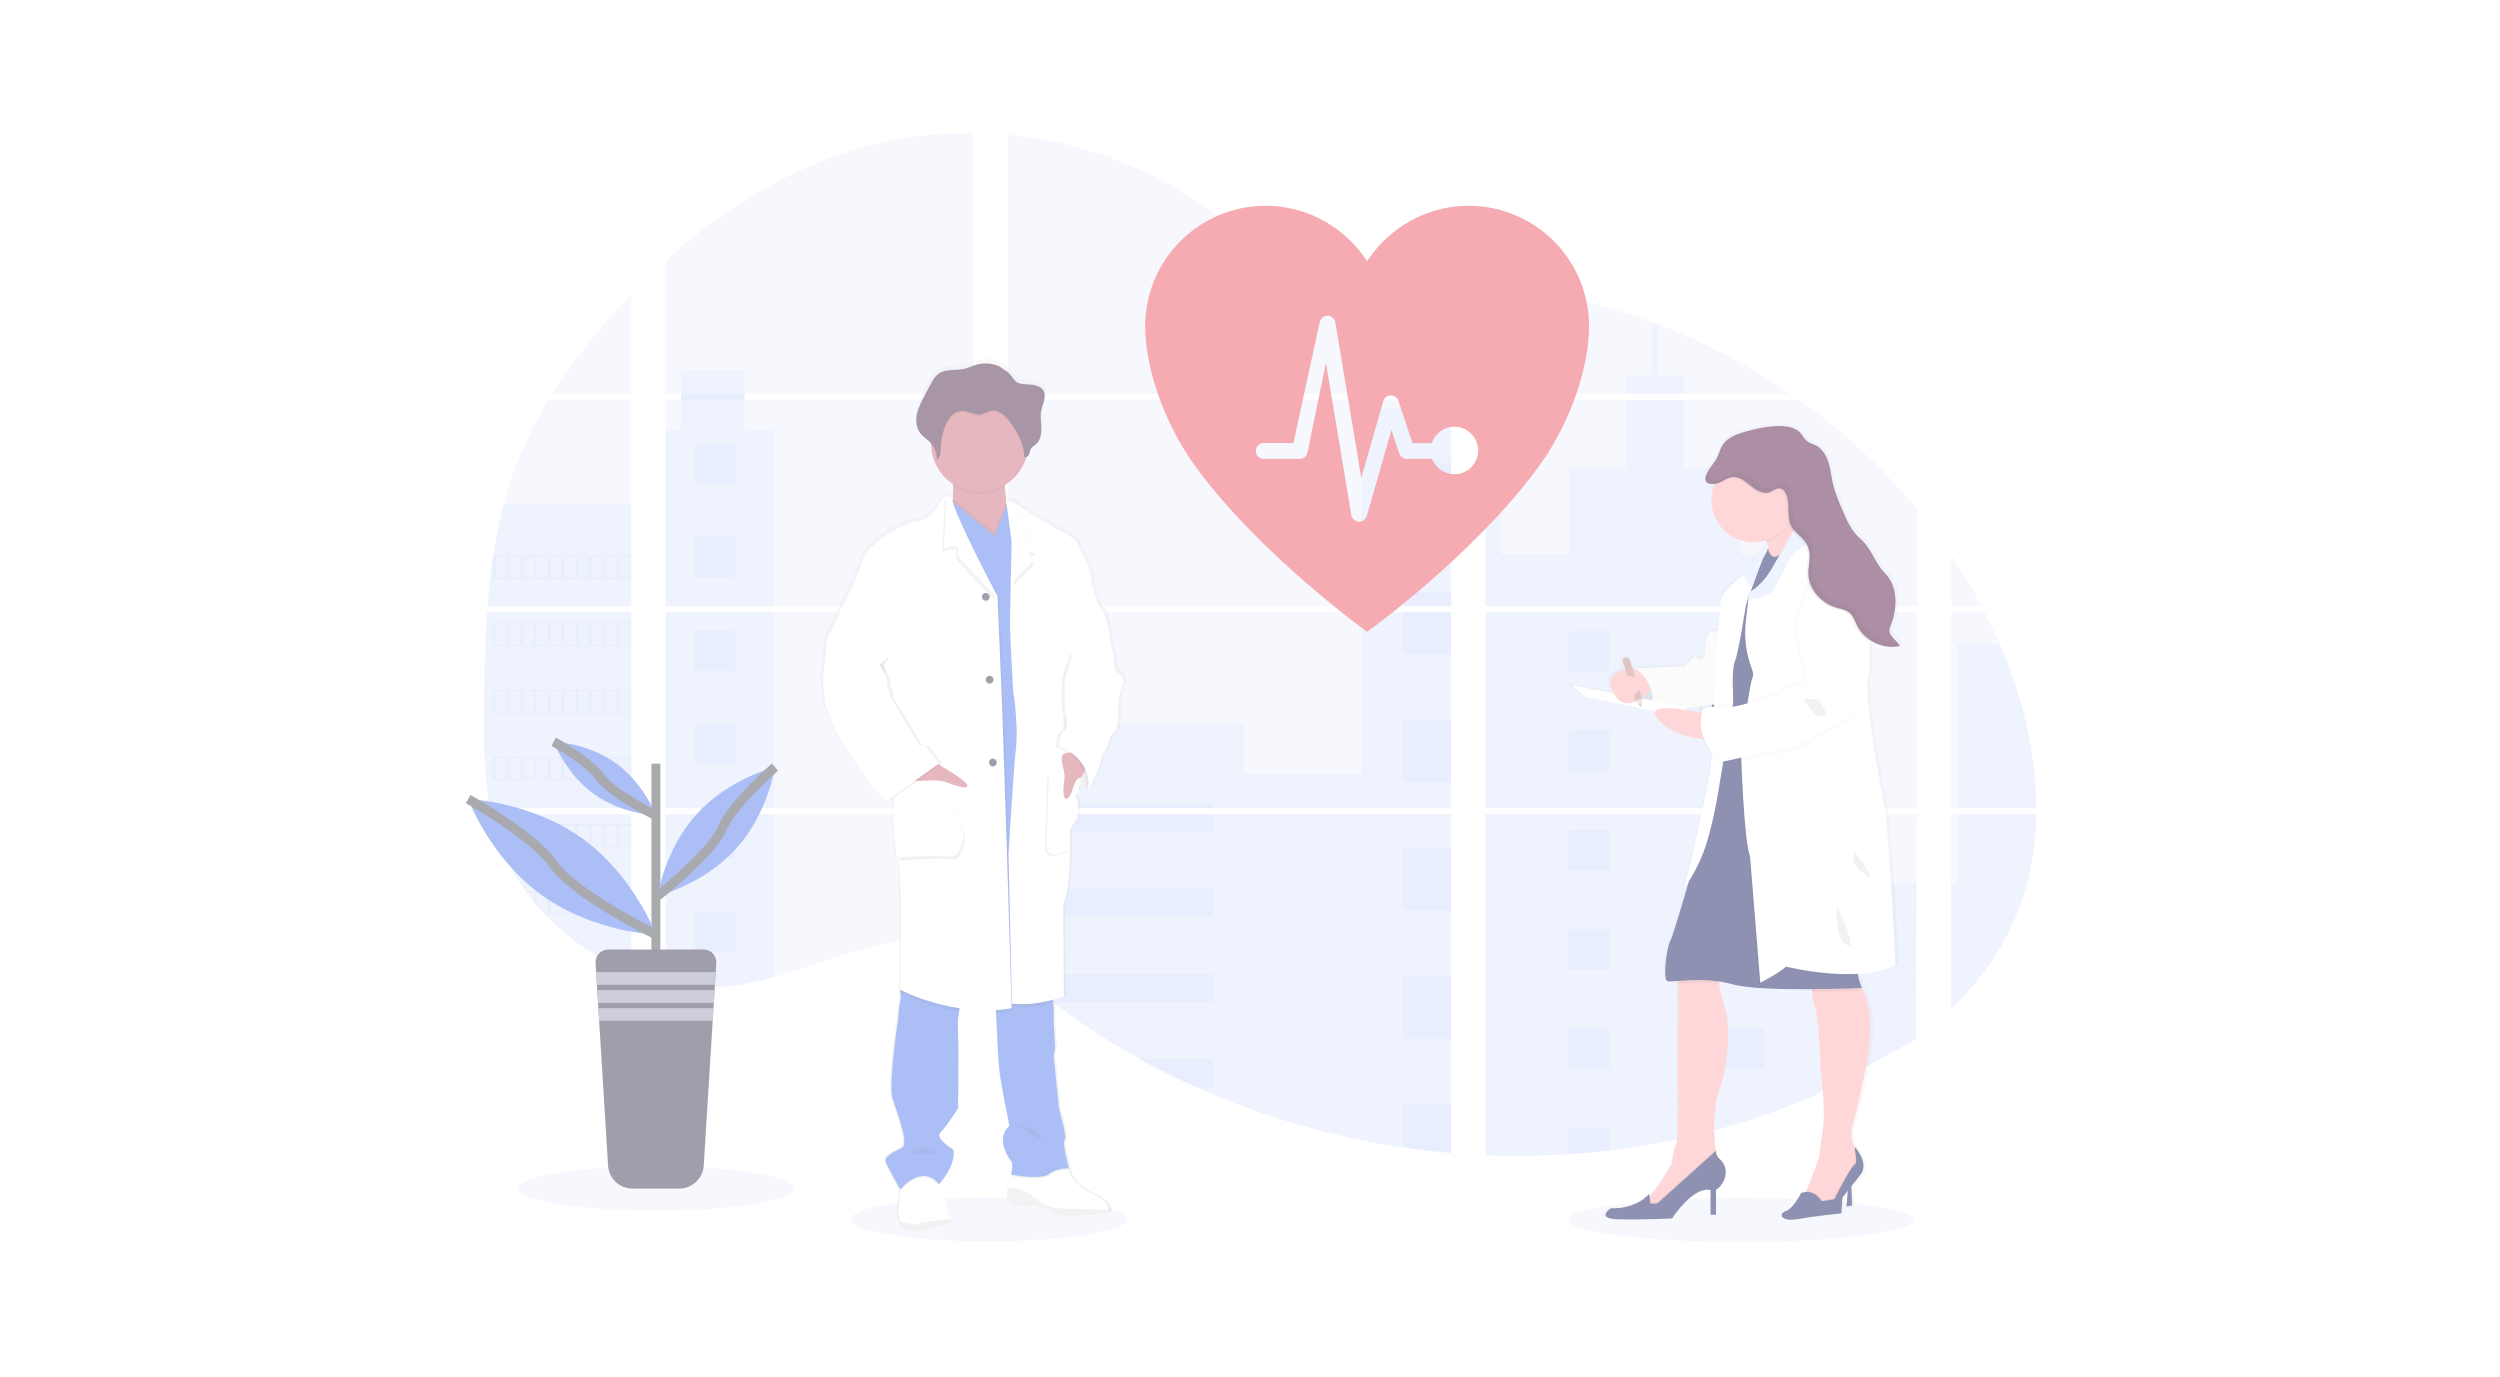 <svg width="530" height="292" viewBox="0 0 530 292" fill="none" xmlns="http://www.w3.org/2000/svg">
<g filter="url(#filter0_d_6_373)">
<rect x="4.83" width="521.17" height="284" rx="8" fill="white"/>
<g opacity="0.5">
<path opacity="0.1" d="M209.674 259.185C225.871 259.185 239.001 257.081 239.001 254.484C239.001 251.887 225.871 249.782 209.674 249.782C193.477 249.782 180.346 251.887 180.346 254.484C180.346 257.081 193.477 259.185 209.674 259.185Z" fill="#587EEC"/>
<path opacity="0.1" d="M369.093 259.317C389.304 259.317 405.689 257.213 405.689 254.616C405.689 252.019 389.304 249.915 369.093 249.915C348.881 249.915 332.497 252.019 332.497 254.616C332.497 257.213 348.881 259.317 369.093 259.317Z" fill="#587EEC"/>
<path opacity="0.1" d="M103.266 125.772H133.812V167.328H105.502C105.427 167.755 105.354 168.184 105.276 168.614H133.812V202.128C133.761 202.113 133.716 202.095 133.668 202.077C132.861 201.758 132.06 201.422 131.26 201.061L130.748 200.83C129.945 200.452 129.143 200.051 128.34 199.628C128.06 199.481 127.78 199.328 127.503 199.172C123.048 196.681 119 193.524 115.5 189.811C115.398 189.712 115.302 189.607 115.199 189.511C114.712 188.982 114.233 188.447 113.77 187.9L113.258 187.3C112.71 186.63 112.181 185.942 111.666 185.245C111.591 185.143 111.519 185.04 111.44 184.944C109.347 182.047 107.609 178.911 106.263 175.601C106.221 175.502 106.185 175.394 106.146 175.301C105.733 174.24 105.367 173.168 105.047 172.087C104.909 171.633 104.777 171.185 104.662 170.714C104.62 170.575 104.584 170.44 104.551 170.305C102.841 163.645 102.64 156.726 102.64 149.856C102.64 149.054 102.64 148.249 102.64 147.453C102.64 144.674 102.673 141.877 102.721 139.083C102.721 138.359 102.751 137.638 102.766 136.911C102.808 135.067 102.868 133.222 102.947 131.378C102.965 130.864 102.989 130.353 103.016 129.842C103.016 129.548 103.031 129.254 103.061 128.959C103.133 127.89 103.193 126.829 103.266 125.772Z" fill="#587EEC"/>
<path opacity="0.1" d="M133.812 79.502H117.057C119.78 75.247 122.756 71.158 125.968 67.257C128.458 64.205 131.085 61.231 133.812 58.365V79.502Z" fill="#587EEC"/>
<path opacity="0.1" d="M133.812 80.788V124.486H103.362C103.362 124.36 103.383 124.231 103.392 124.105C103.419 123.759 103.446 123.414 103.476 123.071C103.509 122.669 103.546 122.263 103.585 121.869C103.624 121.476 103.666 120.995 103.711 120.56C103.756 120.124 103.798 119.682 103.85 119.247C103.901 118.811 103.946 118.376 104 117.943C104.054 117.51 104.102 117.072 104.16 116.639C104.205 116.279 104.253 115.921 104.301 115.561C104.37 115.053 104.443 114.542 104.521 114.038C104.521 113.963 104.542 113.884 104.554 113.812C105.103 110.118 105.852 106.455 106.796 102.841C107.785 99.05 109.047 95.335 110.573 91.726C112.196 87.95 114.095 84.299 116.256 80.803L133.812 80.788Z" fill="#587EEC"/>
<path opacity="0.1" d="M141.105 125.769V167.328H206.348V125.769H141.105ZM141.105 168.611V204.3C141.478 204.378 141.848 204.453 142.215 204.516C142.715 204.612 143.212 204.7 143.72 204.775C143.816 204.79 143.916 204.805 144.021 204.814C144.22 204.847 144.424 204.874 144.623 204.901C145.126 204.97 145.625 205.027 146.128 205.072C146.366 205.096 146.607 205.117 146.847 205.135L147.428 205.18C147.744 205.204 148.057 205.222 148.367 205.231C148.56 205.231 148.753 205.249 148.951 205.255C149.102 205.255 149.252 205.255 149.409 205.255C149.565 205.255 149.788 205.255 149.978 205.255C150.236 205.255 150.495 205.255 150.751 205.255H151.097C151.356 205.255 151.615 205.255 151.871 205.231H151.889C152.066 205.231 152.247 205.231 152.427 205.207C152.478 205.21 152.528 205.21 152.578 205.207C152.728 205.207 152.879 205.207 153.023 205.186H153.129L154.137 205.108C154.468 205.078 154.802 205.039 155.139 205.003L155.826 204.922C158.617 204.531 161.378 203.945 164.087 203.167C170.173 201.473 176.127 199.103 182.209 197.366C190.074 195.128 198.763 194.029 206.363 196.766V168.611H141.105ZM206.348 79.502V24.175C199.205 24.098 192.081 24.932 185.15 26.657C168.629 30.799 153.806 39.785 141.105 51.261V79.499H144.379V80.782H141.105V124.486H206.348V80.785H157.824V79.502H206.348ZM290.149 60.814C286.062 60.669 281.999 59.378 278.324 57.383C271.296 53.568 265.683 47.676 259.41 42.705C246.378 32.349 230.215 26.101 213.634 24.551V79.502H306.772L307.004 79.259L290.149 60.814ZM298.634 59.312L307.63 69.165V56.728C304.617 57.1 301.978 57.987 298.646 59.3L298.634 59.312ZM307.63 213.162V168.611H288.461C288.41 168.422 288.358 168.229 288.298 168.037C288.355 168.229 288.403 168.422 288.458 168.611H213.646V200.83C214.357 201.356 215.058 201.909 215.753 202.47C216.503 203.071 217.243 203.705 217.987 204.327L218.736 204.946C219.094 205.246 219.455 205.547 219.82 205.829C220.542 206.414 221.271 206.991 222.008 207.559C222.372 207.86 222.745 208.13 223.115 208.413C228.992 212.898 235.192 216.945 241.665 220.522C243.115 221.323 244.579 222.105 246.056 222.869C247.04 223.37 248.03 223.869 249.023 224.353C250.516 225.08 252.021 225.781 253.538 226.455C267.524 232.722 282.312 237.021 297.481 239.232C300.85 239.729 304.232 240.119 307.627 240.404V213.159H307.928L307.63 213.162ZM213.646 80.785V124.486H307.642V80.785H213.646ZM213.646 125.769V167.328H307.642V125.769H213.646ZM314.938 56.674V70.547L326.42 57.972C322.616 57.359 318.788 56.921 314.938 56.659V56.674ZM314.938 125.784V167.328H406.36V125.769L314.938 125.784ZM406.026 216.461L406.348 168.611H314.938V240.881C320.826 241.128 326.724 241.058 332.605 240.671H332.708C335.517 240.495 338.313 240.238 341.096 239.902H341.159C356.006 238.177 370.524 234.311 384.259 228.423L406.026 216.461ZM423.988 132.612C423.645 131.804 423.287 131.002 422.923 130.209C422.243 128.707 421.523 127.247 420.783 125.787H413.65V167.328H431.684C431.675 155.564 428.693 143.547 423.997 132.597L423.988 132.612ZM413.65 168.626V209.783C418.73 204.922 423.022 199.361 426.113 193.004C429.83 185.35 431.531 177.062 431.669 168.62L413.65 168.626ZM413.65 113.674V124.489H420.115C418.159 120.766 416.004 117.151 413.659 113.659L413.65 113.674ZM351.648 64.827C351.173 64.647 350.697 64.464 350.218 64.286C345.171 62.426 340.014 60.879 334.775 59.654L317.204 78.901L316.867 79.259L317.093 79.505H379.63C370.92 73.521 361.53 68.589 351.657 64.812L351.648 64.827ZM381.463 80.8H316.22L314.938 81.972V124.486H326.176H326.194H406.372V103.893C399.119 95.138 390.748 87.369 381.472 80.785L381.463 80.8Z" fill="#587EEC"/>
<path opacity="0.1" d="M133.812 102.829V124.486H103.362C103.362 124.36 103.383 124.231 103.392 124.105C103.419 123.759 103.446 123.414 103.476 123.071C103.509 122.669 103.546 122.263 103.585 121.87C103.624 121.476 103.666 120.995 103.711 120.56C103.756 120.124 103.798 119.683 103.85 119.247C103.901 118.811 103.946 118.376 104 117.943C104.054 117.511 104.102 117.072 104.16 116.639C104.205 116.279 104.253 115.921 104.301 115.561C104.37 115.053 104.443 114.542 104.521 114.038C104.521 113.963 104.542 113.885 104.554 113.812C105.103 110.118 105.852 106.456 106.796 102.841L133.812 102.829Z" fill="#587EEC"/>
<path opacity="0.1" d="M103.266 125.772H133.812V167.328H105.502C105.427 167.755 105.354 168.184 105.276 168.614H133.812V202.128C133.761 202.113 133.716 202.095 133.668 202.077C132.861 201.758 132.06 201.422 131.26 201.061L130.748 200.83C129.945 200.452 129.143 200.051 128.34 199.628C128.06 199.481 127.78 199.328 127.503 199.172C123.048 196.681 119 193.524 115.5 189.811C115.398 189.712 115.302 189.607 115.199 189.511C114.712 188.982 114.233 188.447 113.77 187.9L113.258 187.3C112.71 186.63 112.181 185.942 111.666 185.245C111.591 185.143 111.519 185.04 111.44 184.944C109.347 182.047 107.609 178.911 106.263 175.601C106.221 175.502 106.185 175.394 106.146 175.301C105.733 174.24 105.367 173.168 105.047 172.087C104.909 171.633 104.777 171.185 104.662 170.714C104.62 170.575 104.584 170.44 104.551 170.305C102.841 163.645 102.64 156.726 102.64 149.856C102.64 149.054 102.64 148.249 102.64 147.453C102.64 144.674 102.673 141.877 102.721 139.083C102.721 138.359 102.751 137.638 102.766 136.911C102.808 135.067 102.868 133.222 102.947 131.378C102.965 130.864 102.989 130.353 103.016 129.842C103.016 129.548 103.031 129.254 103.061 128.959C103.133 127.89 103.193 126.829 103.266 125.772Z" fill="#587EEC"/>
<path opacity="0.1" d="M164.072 87.043V124.486H141.105V87.043H144.379V74.365H157.821V87.043H164.072Z" fill="#587EEC"/>
<path opacity="0.1" d="M164.072 125.769H141.108V167.325H164.072V125.769Z" fill="#587EEC"/>
<path opacity="0.1" d="M141.105 168.614H164.072V203.161C161.363 203.938 158.602 204.524 155.81 204.913L155.124 204.997C154.787 205.036 154.453 205.069 154.122 205.102C153.791 205.135 153.448 205.159 153.114 205.18H153.008C152.864 205.18 152.707 205.198 152.566 205.201H152.412C152.232 205.201 152.051 205.219 151.871 205.225C151.615 205.24 151.359 205.243 151.097 205.246C150.986 205.246 150.88 205.246 150.769 205.246C150.51 205.246 150.254 205.246 149.996 205.246H149.427C149.273 205.246 149.126 205.246 148.966 205.246L148.385 205.225C148.084 205.225 147.759 205.192 147.446 205.171L146.868 205.129L146.149 205.063C145.643 205.018 145.141 204.961 144.644 204.892L144.042 204.808L143.741 204.766C143.239 204.687 142.742 204.603 142.236 204.507C141.866 204.444 141.499 204.366 141.126 204.291L141.105 168.614Z" fill="#587EEC"/>
<path opacity="0.1" d="M307.642 82.621H288.704V124.483H307.642V82.621Z" fill="#587EEC"/>
<path opacity="0.1" d="M307.645 125.769V167.328H213.646V149.402H263.714V159.977H288.704V125.769H307.645Z" fill="#587EEC"/>
<path opacity="0.1" d="M307.943 213.171H307.642V240.434C304.251 240.147 300.87 239.758 297.499 239.265C282.323 237.047 267.528 232.738 253.538 226.461C249.499 224.647 245.542 222.666 241.668 220.519C235.195 216.94 228.995 212.893 223.115 208.41C221.638 207.28 220.181 206.124 218.742 204.943C217.746 204.123 216.756 203.282 215.753 202.464C215.058 201.903 214.357 201.35 213.646 200.821V168.614H288.455C288.403 168.422 288.352 168.229 288.298 168.04C288.355 168.229 288.41 168.422 288.461 168.614H307.642V213.153C307.744 213.156 307.844 213.165 307.943 213.171Z" fill="#587EEC"/>
<path opacity="0.1" d="M357.033 79.502H344.692V75.675H350.224V64.274C350.704 64.448 351.182 64.628 351.657 64.812V75.675H357.033V79.502Z" fill="#587EEC"/>
<path opacity="0.1" d="M386.763 124.486H326.182C326.182 124.486 326.182 124.486 326.203 124.501L326.176 124.486H314.938V82.624H318.122V113.566H332.674V95.241H344.695V80.788H357.036V95.253H369.057V113.578H386.763V124.486Z" fill="#587EEC"/>
<path opacity="0.1" d="M314.938 125.769V167.328H386.763V125.769H314.938ZM406.261 216.247L406.36 183.352H386.763V168.632H314.938V240.881C320.826 241.128 326.724 241.058 332.605 240.671H332.708C335.517 240.495 338.313 240.238 341.096 239.902H341.159C356.006 238.177 370.524 234.311 384.259 228.423" fill="#587EEC"/>
<path opacity="0.1" d="M414.926 168.614H431.681C431.534 177.052 429.836 185.341 426.122 192.995C423.031 199.355 418.736 204.916 413.662 209.773V183.337H414.926V168.614Z" fill="#587EEC"/>
<path opacity="0.1" d="M431.69 167.328H414.926V132.597H423.997C428.692 143.547 431.675 155.564 431.69 167.328Z" fill="#587EEC"/>
<path opacity="0.1" d="M307.645 94.258H297.499V107.384H307.645V94.258Z" fill="#587EEC"/>
<path opacity="0.1" d="M307.645 121.464H297.499V124.486H307.645V121.464Z" fill="#587EEC"/>
<path opacity="0.1" d="M307.645 125.769H297.499V134.586H307.645V125.769Z" fill="#587EEC"/>
<path opacity="0.1" d="M307.645 148.669H297.499V161.794H307.645V148.669Z" fill="#587EEC"/>
<path opacity="0.1" d="M307.645 175.875H297.499V189H307.645V175.875Z" fill="#587EEC"/>
<path opacity="0.1" d="M307.642 213.153C307.744 213.153 307.844 213.153 307.943 213.171H307.642V216.22H297.499V203.08H307.642V213.153Z" fill="#587EEC"/>
<path opacity="0.1" d="M307.642 230.28V240.418C304.251 240.132 300.87 239.743 297.499 239.25V230.28H307.642Z" fill="#587EEC"/>
<path opacity="0.1" d="M257.129 166.364H213.646V167.328H257.129V166.364Z" fill="#587EEC"/>
<path opacity="0.1" d="M257.129 168.611H213.646V172.306H257.129V168.611Z" fill="#587EEC"/>
<path opacity="0.1" d="M257.129 184.419H213.646V190.361H257.129V184.419Z" fill="#587EEC"/>
<path opacity="0.1" d="M257.126 202.474V208.416H223.115C221.639 207.29 220.18 206.135 218.739 204.949C217.743 204.129 216.756 203.288 215.75 202.474H257.126Z" fill="#587EEC"/>
<path opacity="0.1" d="M257.126 220.525V226.461H253.535C249.5 224.645 245.544 222.663 241.668 220.516L257.126 220.525Z" fill="#587EEC"/>
<path opacity="0.1" d="M341.168 129.797H332.608V138.341H341.168V129.797Z" fill="#587EEC"/>
<path opacity="0.1" d="M155.832 89.99H147.272V98.534H155.832V89.99Z" fill="#587EEC"/>
<path opacity="0.1" d="M155.832 109.835H147.272V118.379H155.832V109.835Z" fill="#587EEC"/>
<path opacity="0.1" d="M155.832 129.68H147.272V138.224H155.832V129.68Z" fill="#587EEC"/>
<path opacity="0.1" d="M155.832 149.523H147.272V158.066H155.832V149.523Z" fill="#587EEC"/>
<path opacity="0.1" d="M155.832 169.368H147.272V177.912H155.832V169.368Z" fill="#587EEC"/>
<path opacity="0.1" d="M155.832 189.213H147.272V197.757H155.832V189.213Z" fill="#587EEC"/>
<path opacity="0.1" d="M373.845 129.797H365.285V138.341H373.845V129.797Z" fill="#587EEC"/>
<path opacity="0.1" d="M341.168 150.871H332.608V159.415H341.168V150.871Z" fill="#587EEC"/>
<path opacity="0.1" d="M373.845 150.871H365.285V159.415H373.845V150.871Z" fill="#587EEC"/>
<path opacity="0.1" d="M341.168 171.942H332.608V180.486H341.168V171.942Z" fill="#587EEC"/>
<path opacity="0.1" d="M373.845 171.942H365.285V180.486H373.845V171.942Z" fill="#587EEC"/>
<path opacity="0.1" d="M341.168 193.016H332.608V201.56H341.168V193.016Z" fill="#587EEC"/>
<path opacity="0.1" d="M373.845 193.016H365.285V201.56H373.845V193.016Z" fill="#587EEC"/>
<path opacity="0.1" d="M341.168 214.09H332.608V222.634H341.168V214.09Z" fill="#587EEC"/>
<path opacity="0.1" d="M373.845 214.09H365.285V222.634H373.845V214.09Z" fill="#587EEC"/>
<path opacity="0.1" d="M332.608 240.671V235.161H341.165V239.887L332.608 240.671Z" fill="#587EEC"/>
<path opacity="0.1" d="M104.518 113.807V118.694H133.812V113.807H104.518ZM107.437 118.388H105.047V114.107H107.455L107.437 118.388ZM110.354 118.388H107.946V114.107H110.354V118.388ZM113.264 118.388H110.856V114.107H113.264V118.388ZM116.181 118.388H113.776V114.107H116.184L116.181 118.388ZM119.094 118.388H116.686V114.107H119.094V118.388ZM122.011 118.388H119.603V114.107H122.011V118.388ZM124.927 118.388H122.519V114.107H124.927V118.388ZM127.841 118.388H125.433V114.107H127.841V118.388ZM130.754 118.388H128.346V114.107H130.754V118.388ZM133.668 118.388H131.26V114.107H133.668V118.388Z" fill="#587EEC"/>
<path opacity="0.1" d="M104.518 128.028V132.916H133.812V128.028H104.518ZM107.437 132.606H105.047V128.338H107.455L107.437 132.606ZM110.354 132.606H107.946V128.338H110.354V132.606ZM113.264 132.606H110.856V128.338H113.264V132.606ZM116.181 132.606H113.776V128.338H116.184L116.181 132.606ZM119.094 132.606H116.686V128.338H119.094V132.606ZM122.011 132.606H119.603V128.338H122.011V132.606ZM124.927 132.606H122.519V128.338H124.927V132.606ZM127.841 132.606H125.433V128.338H127.841V132.606ZM130.754 132.606H128.346V128.338H130.754V132.606ZM133.668 132.606H131.26V128.338H133.668V132.606Z" fill="#587EEC"/>
<path opacity="0.1" d="M104.518 142.255V147.152H133.812V142.255H104.518ZM107.437 146.834H105.047V142.562H107.455L107.437 146.834ZM110.354 146.834H107.946V142.562H110.354V146.834ZM113.264 146.834H110.856V142.562H113.264V146.834ZM116.181 146.834H113.776V142.562H116.184L116.181 146.834ZM119.094 146.834H116.686V142.562H119.094V146.834ZM122.011 146.834H119.603V142.562H122.011V146.834ZM124.927 146.834H122.519V142.562H124.927V146.834ZM127.841 146.834H125.433V142.562H127.841V146.834ZM130.754 146.834H128.346V142.562H130.754V146.834ZM133.668 146.834H131.26V142.562H133.668V146.834Z" fill="#587EEC"/>
<path opacity="0.1" d="M104.518 156.483V161.365H133.812V156.483H104.518ZM107.437 161.061H105.047V156.786H107.455L107.437 161.061ZM110.354 161.061H107.946V156.786H110.354V161.061ZM113.264 161.061H110.856V156.786H113.264V161.061ZM116.181 161.061H113.776V156.786H116.184L116.181 161.061ZM119.094 161.061H116.686V156.786H119.094V161.061ZM122.011 161.061H119.603V156.786H122.011V161.061ZM124.927 161.061H122.519V156.786H124.927V161.061ZM127.841 161.061H125.433V156.786H127.841V161.061ZM130.754 161.061H128.346V156.786H130.754V161.061ZM133.668 161.061H131.26V156.786H133.668V161.061Z" fill="#587EEC"/>
<path opacity="0.1" d="M104.644 170.708C104.762 171.167 104.894 171.627 105.032 172.081V171.014H107.44V175.286H106.152C106.191 175.385 106.23 175.493 106.269 175.586H133.812V170.708H104.644ZM110.363 175.286H107.955V171.014H110.363V175.286ZM113.273 175.286H110.865V171.014H113.273V175.286ZM116.19 175.286H113.776V171.014H116.184L116.19 175.286ZM119.103 175.286H116.695V171.014H119.103V175.286ZM122.02 175.286H119.612V171.014H122.02V175.286ZM124.936 175.286H122.528V171.014H124.936V175.286ZM127.85 175.286H125.442V171.014H127.85V175.286ZM130.763 175.286H128.355V171.014H130.763V175.286ZM133.677 175.286H131.269V171.014H133.677V175.286Z" fill="#587EEC"/>
<path opacity="0.1" d="M111.446 184.935C111.522 185.031 111.594 185.139 111.672 185.236H113.264V187.287C113.436 187.492 113.604 187.696 113.779 187.888V185.224H116.187V189.51H115.212C115.308 189.61 115.401 189.715 115.513 189.811H133.821V184.935H111.446ZM119.094 189.51H116.686V185.242H119.094V189.51ZM122.011 189.51H119.603V185.242H122.011V189.51ZM124.927 189.51H122.519V185.242H124.927V189.51ZM127.841 189.51H125.433V185.242H127.841V189.51ZM130.754 189.51H128.346V185.242H130.754V189.51ZM133.668 189.51H131.26V185.242H133.668V189.51Z" fill="#587EEC"/>
<path opacity="0.1" d="M127.515 199.16C127.789 199.316 128.069 199.46 128.352 199.616V199.466H130.76V200.818L131.272 201.055V199.466H133.679V202.065C133.726 202.088 133.774 202.106 133.824 202.119V199.16H127.515Z" fill="#587EEC"/>
<path opacity="0.1" d="M326.182 124.486H326.2H326.182ZM307.642 213.15H307.943H307.642ZM288.298 168.037C288.355 168.229 288.404 168.421 288.458 168.611C288.41 168.421 288.358 168.229 288.298 168.037ZM326.182 124.477H326.2H326.182ZM144.391 79.493V80.776H157.836V79.493H144.391ZM307.642 213.15H307.943H307.642ZM288.298 168.037C288.355 168.229 288.404 168.421 288.458 168.611C288.41 168.421 288.358 168.229 288.298 168.037ZM326.182 124.477H326.2H326.182ZM307.642 213.141H307.943H307.642ZM288.298 168.037C288.355 168.229 288.404 168.421 288.458 168.611C288.41 168.421 288.358 168.229 288.298 168.037Z" fill="#587EEC"/>
<path d="M238.032 138.23C238.032 138.23 236.846 138.065 236.846 136.34C236.846 134.616 235.997 131.395 235.997 131.395C235.997 131.38 235.263 125.787 234.248 124.898C233.234 124.008 231.931 118.787 231.931 118.787C231.931 118.787 231.708 115.954 231.254 115.344C230.799 114.735 230.185 113.241 229.279 111.112C228.373 108.982 224.596 107.507 224.596 107.507C224.596 107.507 217.767 103.553 215.832 102.264C215.656 102.158 215.491 102.035 215.341 101.895C215.004 101.453 213.535 101.444 213.535 101.444C213.382 100.477 213.234 99.365 213.186 98.359C213.186 98.251 213.186 98.143 213.171 98.035C215.329 96.761 216.954 94.754 217.749 92.381C217.785 92.267 217.815 92.147 217.848 92.032C217.977 91.99 218.096 91.921 218.197 91.83C218.299 91.739 218.379 91.628 218.435 91.504C218.61 91.116 218.613 90.662 218.829 90.302C219.082 89.875 219.564 89.647 219.943 89.326C220.9 88.514 221.147 87.148 221.102 85.904C221.072 84.897 220.909 83.882 220.972 82.882L220.99 82.629C221.008 82.479 221.029 82.329 221.057 82.185C221.204 81.44 221.526 80.737 221.707 79.998C221.887 79.259 221.905 78.427 221.484 77.79C220.867 76.855 219.582 76.669 218.453 76.573C217.174 76.465 216.03 76.606 215.212 75.546C214.828 74.991 214.397 74.472 213.923 73.993C213.755 73.836 212.117 72.839 212.117 72.773C210.519 72.034 208.708 71.895 207.016 72.382C206.167 72.629 205.367 73.031 204.506 73.233C202.649 73.671 200.512 73.196 198.935 74.257C198.056 74.858 197.529 75.813 197.035 76.744C196.634 77.511 196.227 78.277 195.813 79.042C195.148 80.301 194.471 81.581 194.191 82.975C194.132 83.278 194.096 83.585 194.083 83.894V83.909C194.083 84.02 194.083 84.131 194.083 84.243V84.384C194.083 84.489 194.083 84.591 194.101 84.684C194.119 84.777 194.116 84.807 194.125 84.871C194.134 84.933 194.149 85.075 194.167 85.171C194.185 85.267 194.221 85.435 194.257 85.567C194.272 85.624 194.294 85.679 194.312 85.733C194.342 85.835 194.378 85.934 194.417 86.033C194.438 86.084 194.459 86.138 194.483 86.189C194.528 86.294 194.582 86.397 194.637 86.49C194.661 86.532 194.679 86.571 194.703 86.61C194.787 86.75 194.879 86.884 194.98 87.012C195.624 87.814 196.572 88.325 197.273 89.076C197.273 89.106 197.273 89.136 197.273 89.163C197.273 89.248 197.273 89.329 197.273 89.413C197.31 91.088 197.757 92.728 198.574 94.192C199.392 95.655 200.555 96.897 201.962 97.809C201.962 97.923 201.978 98.041 201.984 98.155C202.042 99.046 202.031 99.941 201.95 100.831C201.828 100.687 201.674 100.573 201.502 100.496C201.329 100.419 201.14 100.381 200.951 100.387C200.822 100.381 200.692 100.392 200.566 100.42L200.539 100.399V100.426C199.877 100.588 199.061 101.276 198.282 103.232C198.282 103.232 195.91 105.899 194.104 105.788C192.298 105.677 187.726 108.564 187.726 108.564C187.726 108.564 183.266 111.454 182.309 114.398C181.774 116.068 181.132 117.701 180.388 119.289L174.874 130.629L173.857 139.627C173.857 139.627 174.42 143.628 174.309 144.238C174.197 144.848 176.623 150.349 176.623 150.349C176.623 150.349 184.638 164.405 187.913 165.126L188.148 164.961C188.288 165.034 188.436 165.089 188.59 165.126L189.264 164.651C189.305 165.18 189.288 165.712 189.213 166.237C188.762 167.625 189.382 176.683 190.17 178.458C190.959 180.234 190.679 203.513 190.679 203.513L190.567 205.567C190.567 205.567 190.567 205.634 190.595 205.748L190.567 206.234L190.649 206.276C190.733 206.928 190.706 207.59 190.567 208.232C190.285 209.133 190.17 211.681 190.17 211.681C190.17 211.681 187.916 226.065 188.984 228.955C190.053 231.845 190.962 235.011 190.962 235.011C190.962 235.011 192.09 238.616 191.016 239.232C189.941 239.848 186.886 240.881 187.516 242.383C188.087 243.771 190.257 247.49 190.579 248.034L190.552 248.319L190.11 253.105C190.182 253.737 190.353 254.353 190.619 254.931C191.103 255.974 192.045 257.055 193.836 256.938C194.137 256.917 194.486 256.881 194.823 256.836C198.101 256.397 202.137 254.937 202.137 254.937C201.927 254.805 201.735 254.646 201.565 254.466C201.404 254.31 201.276 254.123 201.19 253.917C201.104 253.71 201.06 253.488 201.063 253.264C201.111 252.393 199.476 248.241 199.07 247.22C199.007 247.073 198.974 246.988 198.974 246.988C198.974 246.988 202.7 243.101 202.08 239.655C202.08 239.655 197.956 237.252 199.314 235.933C200.671 234.614 203.097 230.826 203.097 230.826C203.097 230.826 203.209 216.662 203.097 214.547C202.981 213.079 203.051 211.602 203.305 210.152C203.35 209.932 203.404 209.719 203.461 209.509C205.339 209.789 207.234 209.932 209.132 209.939C209.824 209.939 210.528 209.938 211.239 209.896C211.239 210.097 211.248 210.313 211.266 210.545C211.422 214.054 211.714 220.207 211.952 222.493C212.289 225.77 214.152 234.602 214.152 234.602C214.152 234.602 210.598 236.88 214.772 242.491C214.772 242.491 214.772 244.525 214.495 244.819C214.2 245.782 213.961 246.761 213.782 247.752C213.607 248.809 213.535 249.878 213.818 250.434C214.495 251.762 218.558 251.654 218.558 251.654L218.658 251.636C219.425 251.557 220.2 251.63 220.938 251.853C221.677 252.075 222.363 252.441 222.959 252.931C224.503 254.168 230.363 253.625 233.535 253.231C234.778 253.075 235.609 252.931 235.609 252.931C235.649 252.79 235.663 252.644 235.651 252.498C235.618 251.72 235.007 250.014 230.865 248.491C230.865 248.491 226.971 245.877 227.025 243.6H226.944H226.492C226.82 243.582 227.031 243.6 227.031 243.6C227.031 243.6 225.505 238.042 226.128 237.592C226.751 237.141 224.885 230.982 224.885 230.982C224.885 230.982 223.817 220.648 223.759 219.924C223.762 219.303 223.856 218.685 224.039 218.092L223.759 212.426C223.759 212.426 223.705 210.542 223.759 209.929C223.75 209.398 223.707 208.867 223.63 208.34C223.603 208.13 223.576 207.911 223.546 207.694C225.005 207.325 225.953 206.982 225.953 206.982L225.785 187.26C227.025 184.857 227.254 179.585 227.248 175.845C227.248 173.441 227.139 171.663 227.139 171.663L228.834 168.902C228.834 168.902 229.225 165.598 228.605 164.874C228.331 164.546 228.455 164.207 228.68 163.927C228.798 163.834 228.921 163.75 229.051 163.675C229.051 163.675 229.032 163.648 229.011 163.609C229.13 163.51 229.255 163.421 229.388 163.341C229.388 163.341 228.786 162.41 229.324 162.017C229.83 162.359 230.282 162.617 230.625 162.828C230.601 163.047 230.576 163.173 230.576 163.173L230.721 162.873C231.052 163.059 231.254 163.173 231.254 163.173C231.254 163.173 233.908 157.895 233.851 157.117C233.794 156.339 235.657 153.061 235.657 153.061C235.657 153.061 235.883 151.34 236.9 150.619C237.917 149.898 237.689 144.674 237.689 144.674C237.689 144.674 237.972 141.952 238.649 140.84C239.326 139.729 238.032 138.23 238.032 138.23ZM187.239 135.914L187.29 137.172C186.989 136.689 186.772 136.34 186.772 136.34L187.239 135.914Z" fill="url(#paint0_linear_6_373)"/>
<path d="M231.398 160.893L230.748 163.657C230.748 163.657 225.541 161.004 224.602 157.634C223.663 154.263 226.173 152.983 226.173 152.983L231.025 155.035L231.398 160.893Z" fill="white"/>
<path opacity="0.1" d="M231.398 160.893L230.748 163.657C230.748 163.657 225.541 161.004 224.602 157.634C223.663 154.263 226.173 152.983 226.173 152.983L231.025 155.035L231.398 160.893Z" fill="black"/>
<path d="M202.176 254.956C202.176 254.956 197.361 256.722 194.05 256.944C192.292 257.061 191.368 255.986 190.893 254.95C190.633 254.373 190.465 253.76 190.396 253.132L190.826 248.37L191.055 245.835L198.089 244.011L199.085 247.052L199.178 247.283C199.579 248.298 201.183 252.429 201.135 253.291C201.133 253.512 201.176 253.731 201.26 253.935C201.345 254.139 201.47 254.323 201.628 254.478C201.79 254.66 201.974 254.82 202.176 254.956Z" fill="white"/>
<path d="M235.07 252.534C235.082 252.679 235.068 252.824 235.028 252.964C235.028 252.964 224.729 254.679 222.622 252.964C222.028 252.463 221.335 252.091 220.589 251.873C219.843 251.655 219.059 251.594 218.288 251.696C218.288 251.696 214.303 251.804 213.637 250.495C213.361 249.945 213.433 248.878 213.604 247.827C213.779 246.842 214.013 245.868 214.303 244.91L214.462 244.784L215.41 244.024L226.51 243.696H226.595C226.54 245.961 230.363 248.56 230.363 248.56C234.423 250.062 235.022 251.759 235.07 252.534Z" fill="white"/>
<path opacity="0.1" d="M235.07 252.534C235.081 252.679 235.065 252.824 235.025 252.964C235.025 252.964 224.729 254.679 222.622 252.964C222.028 252.463 221.336 252.092 220.59 251.873C219.844 251.655 219.061 251.595 218.291 251.696C218.291 251.696 214.303 251.804 213.64 250.494C213.364 249.942 213.433 248.878 213.604 247.827C215.139 247.98 217.562 248.362 218.513 249.272C219.952 250.657 222.39 252.039 223.886 252.147C225.057 252.222 232.06 252.444 235.07 252.534Z" fill="black"/>
<path opacity="0.1" d="M202.176 254.956C202.176 254.956 197.361 256.722 194.05 256.944C192.292 257.061 191.368 255.986 190.896 254.947C192.121 255.358 193.821 255.791 194.715 255.394C195.774 254.926 199.531 254.622 201.638 254.493C201.798 254.668 201.979 254.823 202.176 254.956Z" fill="black"/>
<path d="M209.321 112.605C205.349 111.064 200.238 105.972 201.514 103.592C201.797 102.992 201.966 102.344 202.011 101.682C202.093 100.783 202.105 99.879 202.047 98.978C201.957 97.503 201.779 96.034 201.514 94.58C201.514 94.58 213.917 94.859 213.195 96.683C212.984 97.218 212.951 98.146 213.008 99.185C213.066 100.225 213.216 101.399 213.373 102.394C213.589 103.758 213.806 104.797 213.806 104.797C213.806 104.797 213.048 105.857 212.602 105.915C212.157 105.972 215.022 114.801 209.321 112.605Z" fill="#CF6F80"/>
<path opacity="0.1" d="M199.169 247.283L199.076 247.385C195.368 242.909 190.884 248.488 190.884 248.488L190.817 248.37L191.046 245.835L198.08 244.011L199.076 247.052L199.169 247.283Z" fill="black"/>
<path opacity="0.1" d="M226.598 244.012C226.598 244.012 223.889 243.954 222.444 245.228C220.999 246.502 214.017 245.505 214.318 245.228C214.407 245.091 214.461 244.934 214.474 244.772L215.422 244.012L226.522 243.684C226.564 243.885 226.598 244.012 226.598 244.012Z" fill="black"/>
<path d="M203.783 208.86C203.582 209.358 203.429 209.874 203.326 210.401C203.075 211.845 203.005 213.314 203.118 214.775C203.23 216.878 203.118 230.971 203.118 230.971C203.118 230.971 200.738 234.729 199.41 236.054C198.083 237.378 202.119 239.758 202.119 239.758C202.721 243.182 199.073 247.052 199.073 247.052C195.365 242.576 190.881 248.157 190.881 248.157C190.881 248.157 188.443 243.951 187.835 242.449C187.227 240.947 190.215 239.908 191.266 239.298C192.316 238.688 191.215 235.092 191.215 235.092C191.215 235.092 190.327 231.941 189.273 229.066C188.22 226.191 190.435 211.879 190.435 211.879C190.435 211.879 190.549 209.338 190.823 208.452C190.962 207.812 190.989 207.154 190.905 206.505C190.887 206.286 190.865 206.102 190.85 205.979C190.835 205.856 190.823 205.799 190.823 205.799L190.865 205.727L192.37 202.927C192.37 202.927 204.506 207.097 203.783 208.86Z" fill="#587EEC"/>
<path d="M226.598 243.681C226.598 243.681 223.889 243.624 222.444 244.883C220.999 246.142 214.017 245.159 214.318 244.883C214.619 244.607 214.595 242.561 214.595 242.561C210.498 236.979 213.993 234.714 213.993 234.714C213.993 234.714 212.163 225.927 211.832 222.667C211.6 220.39 211.314 214.271 211.16 210.777C211.094 209.275 211.055 208.241 211.055 208.241L214.402 207.569L214.832 207.481L222.905 205.865C222.905 205.865 223.127 207.367 223.278 208.596C223.353 209.121 223.395 209.649 223.404 210.179C223.35 210.78 223.404 212.661 223.404 212.661L223.678 218.299C223.499 218.891 223.407 219.505 223.404 220.123C223.458 220.841 224.509 231.121 224.509 231.121C224.509 231.121 226.336 237.255 225.713 237.697C225.09 238.139 226.598 243.681 226.598 243.681Z" fill="#587EEC"/>
<path opacity="0.1" d="M213.195 96.683C212.984 97.218 212.951 98.146 213.008 99.185C211.347 100.184 209.437 100.694 207.498 100.658C205.559 100.622 203.67 100.041 202.047 98.981C201.957 97.505 201.78 96.035 201.514 94.58C201.514 94.58 213.917 94.853 213.195 96.683Z" fill="black"/>
<path d="M217.99 90.044C217.992 91.126 217.821 92.202 217.484 93.231C216.73 95.536 215.184 97.501 213.118 98.779C211.053 100.056 208.602 100.564 206.198 100.212C203.794 99.86 201.593 98.671 199.982 96.855C198.371 95.04 197.456 92.714 197.397 90.29C197.397 90.206 197.397 90.128 197.397 90.044C197.373 88.679 197.622 87.324 198.129 86.056C198.636 84.789 199.391 83.635 200.35 82.661C201.308 81.688 202.452 80.915 203.713 80.387C204.974 79.86 206.327 79.588 207.695 79.588C209.062 79.588 210.416 79.86 211.677 80.387C212.938 80.915 214.081 81.688 215.039 82.661C215.998 83.635 216.753 84.789 217.26 86.056C217.767 87.324 218.016 88.679 217.993 90.044H217.99Z" fill="#CF6F80"/>
<path opacity="0.1" d="M209.321 112.605C205.349 111.064 200.238 105.972 201.514 103.592C201.797 102.992 201.966 102.344 202.011 101.682L207.449 106.143L210.814 108.898L213.373 102.397C213.589 103.761 213.806 104.8 213.806 104.8C213.806 104.8 213.048 105.861 212.602 105.918C212.157 105.975 215.022 114.801 209.321 112.605Z" fill="black"/>
<path d="M223.386 132.321L218.844 208.476L212.921 208.863L197.583 164.705L200.099 112.28L200.629 101.204L207.449 106.795L210.817 109.55L213.451 102.859L218.348 107.119L223.386 132.321Z" fill="#587EEC"/>
<path opacity="0.1" d="M203.783 208.86C203.582 209.358 203.429 209.874 203.326 210.401C199.016 209.737 194.83 208.432 190.908 206.529L190.826 206.487L190.853 206.003L190.868 205.751L192.373 202.951C192.373 202.951 204.506 207.097 203.783 208.86Z" fill="black"/>
<path opacity="0.1" d="M214.471 210.413C213.369 210.6 212.258 210.727 211.142 210.792C211.076 209.29 211.037 208.256 211.037 208.256L214.384 207.583L214.471 210.413Z" fill="black"/>
<path opacity="0.1" d="M223.26 208.611C221.12 209.167 217.815 209.792 214.856 209.401L214.814 207.496L222.887 205.88C222.887 205.88 223.109 207.367 223.26 208.611Z" fill="black"/>
<path opacity="0.1" d="M214.802 209.749C202.462 211.852 191.16 205.823 191.16 205.823L191.269 203.78C191.269 203.78 191.549 180.621 190.772 178.846C189.996 177.07 189.391 168.067 189.83 166.685C190.27 165.303 188.226 144.581 188.226 144.581L187.895 136.169L175.777 131.269L181.195 119.998C181.927 118.418 182.556 116.792 183.079 115.131C184.021 112.205 188.394 109.33 188.394 109.33C188.394 109.33 192.879 106.458 194.652 106.566C196.425 106.675 198.748 104.025 198.748 104.025C200.464 99.66 202.017 101.637 202.017 101.637C202.017 101.844 202.017 101.637 201.932 102.283C201.33 107.074 211.666 122.215 211.814 122.482L212.798 146.413L213.794 176.698L214.802 209.749Z" fill="black"/>
<path d="M214.471 209.749C202.131 211.852 190.826 205.823 190.826 205.823L190.938 203.78C190.938 203.78 191.218 180.621 190.438 178.846C189.658 177.07 189.057 168.067 189.499 166.685C189.941 165.303 187.895 144.581 187.895 144.581L187.561 136.169L175.437 131.251L180.855 119.98C181.585 118.399 182.214 116.774 182.739 115.113C183.678 112.187 188.054 109.312 188.054 109.312C188.054 109.312 192.539 106.44 194.309 106.549C196.078 106.657 198.405 104.007 198.405 104.007C200.123 99.642 202.017 101.619 202.017 101.619C202.017 101.826 201.836 101.919 201.932 102.265C203.257 106.912 211.335 122.197 211.482 122.464L212.479 146.395L213.475 176.68L214.471 209.749Z" fill="white"/>
<path opacity="0.1" d="M211.145 123.146C209.818 122.594 202.787 114.582 202.787 114.582V112.758C202.531 112.157 201.011 112.524 199.777 112.944L200.307 101.868L200.909 102.367C202.227 107.011 210.992 122.879 211.145 123.146Z" fill="black"/>
<path d="M211.479 122.482C210.149 121.93 203.118 113.918 203.118 113.918V112.094C202.862 111.493 201.343 111.86 200.109 112.28L200.641 101.204L201.243 101.703C202.564 106.347 211.332 122.218 211.479 122.482Z" fill="white"/>
<path opacity="0.1" d="M191.16 162.44C191.326 162.44 199.741 161.557 199.741 161.557C199.741 161.557 204.837 171.558 204.503 173.991C204.169 176.424 203.564 178.578 201.514 178.197C199.464 177.815 190.483 178.497 190.483 178.497L191.16 162.44Z" fill="black"/>
<path d="M190.826 161.777C190.992 161.777 199.407 160.893 199.407 160.893C199.407 160.893 204.5 170.897 204.169 173.327C203.838 175.758 203.227 177.915 201.18 177.533C199.133 177.152 190.149 177.834 190.149 177.834L190.826 161.777Z" fill="white"/>
<path d="M197.168 157.081C197.168 157.081 204.891 161.224 205.057 162.488C205.222 163.753 201.126 161.936 200.241 161.716C199.659 161.576 199.066 161.484 198.468 161.44L192.566 161.599L197.168 157.081Z" fill="#CF6F80"/>
<path opacity="0.1" d="M208.99 123.663C209.439 123.663 209.803 123.3 209.803 122.852C209.803 122.404 209.439 122.041 208.99 122.041C208.542 122.041 208.178 122.404 208.178 122.852C208.178 123.3 208.542 123.663 208.99 123.663Z" fill="black"/>
<path d="M208.99 123.333C209.439 123.333 209.803 122.97 209.803 122.522C209.803 122.074 209.439 121.71 208.99 121.71C208.542 121.71 208.178 122.074 208.178 122.522C208.178 122.97 208.542 123.333 208.99 123.333Z" fill="#3F3D56"/>
<path opacity="0.1" d="M210.486 158.775C210.935 158.775 211.299 158.412 211.299 157.964C211.299 157.516 210.935 157.153 210.486 157.153C210.037 157.153 209.674 157.516 209.674 157.964C209.674 158.412 210.037 158.775 210.486 158.775Z" fill="black"/>
<path d="M210.486 158.442C210.935 158.442 211.299 158.079 211.299 157.631C211.299 157.183 210.935 156.82 210.486 156.82C210.037 156.82 209.674 157.183 209.674 157.631C209.674 158.079 210.037 158.442 210.486 158.442Z" fill="#3F3D56"/>
<path opacity="0.1" d="M209.8 141.219C210.249 141.219 210.613 140.856 210.613 140.408C210.613 139.96 210.249 139.597 209.8 139.597C209.351 139.597 208.987 139.96 208.987 140.408C208.987 140.856 209.351 141.219 209.8 141.219Z" fill="black"/>
<path d="M209.8 140.889C210.249 140.889 210.613 140.526 210.613 140.078C210.613 139.63 210.249 139.267 209.8 139.267C209.351 139.267 208.987 139.63 208.987 140.078C208.987 140.526 209.351 140.889 209.8 140.889Z" fill="#3F3D56"/>
<path d="M228.533 161.272C228.533 161.272 229.087 162.101 228.533 162.488C227.979 162.876 228.587 163.813 228.587 163.813C228.587 163.813 227.206 164.621 227.814 165.348C228.422 166.075 228.036 169.359 228.036 169.359L226.375 172.105C226.375 172.105 226.474 173.874 226.48 176.265C226.48 179.996 226.261 185.242 225.045 187.633L225.213 207.253C225.213 207.253 219.395 209.374 214.525 208.728L213.803 177.245C213.803 177.245 214.856 159.391 215.245 155.966C215.472 154.188 215.564 152.396 215.522 150.604C215.522 150.604 215.356 145.245 214.799 142.757C214.799 142.757 214.197 131.981 214.137 128.998C214.11 127.571 214.185 123.408 214.27 119.448C214.363 115.119 214.468 111.037 214.468 111.037L213.37 102.361C213.37 102.361 214.468 102.249 214.799 102.691C214.948 102.829 215.109 102.953 215.281 103.061C217.177 104.34 223.877 108.276 223.877 108.276C223.877 108.276 227.585 109.748 228.473 111.857C229.361 113.966 229.978 115.462 230.408 116.062C230.838 116.663 231.073 119.487 231.073 119.487C231.073 119.487 232.349 124.684 233.346 125.565C234.342 126.445 235.07 132.044 235.07 132.044L226.267 138.954C226.267 138.954 225.493 150.448 225.327 150.892C225.162 151.337 228.533 161.272 228.533 161.272Z" fill="white"/>
<path d="M228.867 161.272C228.867 161.272 229.418 162.101 228.867 162.489C228.316 162.876 228.918 163.813 228.918 163.813C228.918 163.813 227.546 164.63 228.148 165.357C228.75 166.084 228.37 169.368 228.37 169.368L226.709 172.114C226.709 172.114 226.808 173.883 226.817 176.275C226.817 180.006 226.598 185.251 225.382 187.642L225.547 207.262C225.547 207.262 219.72 209.383 214.856 208.737L214.137 177.254C214.137 177.254 215.19 159.4 215.579 155.976C215.806 154.198 215.898 152.405 215.853 150.613C215.853 150.613 215.687 145.254 215.133 142.766C215.133 142.766 214.531 131.991 214.468 129.007C214.441 127.581 214.519 123.417 214.601 119.457C214.694 115.128 214.799 111.046 214.799 111.046L213.349 102.253C213.349 102.253 214.799 102.253 215.133 102.7C215.28 102.84 215.442 102.964 215.615 103.07C217.511 104.35 224.214 108.285 224.214 108.285C224.214 108.285 227.919 109.757 228.807 111.866C229.695 113.975 230.312 115.471 230.745 116.072C231.178 116.673 231.407 119.496 231.407 119.496C231.407 119.496 232.683 124.694 233.68 125.574C234.676 126.454 235.395 132.042 235.395 132.042L226.592 138.951C226.592 138.951 225.818 150.445 225.649 150.89C225.481 151.334 228.867 161.272 228.867 161.272Z" fill="white"/>
<path opacity="0.1" d="M218.324 113.596L219.118 115.909L214.935 120.115C215.028 115.789 215.133 111.703 215.133 111.703L213.683 102.91C213.683 102.91 215.133 102.91 215.467 103.358C215.614 103.498 215.775 103.62 215.949 103.725L219.507 113.969L218.324 113.596Z" fill="black"/>
<path d="M217.99 112.932L218.787 115.245L214.604 119.451C214.697 115.122 214.802 111.04 214.802 111.04L213.349 102.247C213.349 102.247 214.802 102.247 215.133 102.694C215.281 102.833 215.442 102.957 215.615 103.064L219.175 113.305L217.99 112.932Z" fill="white"/>
<path opacity="0.1" d="M217.99 90.044C217.992 91.126 217.821 92.202 217.484 93.231C217.427 93.24 217.369 93.237 217.313 93.224C217.257 93.21 217.205 93.185 217.159 93.15C217.081 90.446 215.747 87.908 214.107 85.748C213.646 85.096 213.088 84.518 212.452 84.035C211.808 83.553 211.008 83.327 210.206 83.402C209.303 83.525 208.506 84.138 207.594 84.216C206.39 84.315 205.312 83.483 204.118 83.441C203.632 83.445 203.153 83.553 202.712 83.757C202.271 83.962 201.879 84.257 201.562 84.624C200.935 85.365 200.468 86.229 200.193 87.16C199.72 88.571 199.462 90.046 199.428 91.534C199.413 92.375 199.332 93.429 198.549 93.736C198.608 93.117 198.538 92.493 198.343 91.903C198.147 91.313 197.831 90.77 197.415 90.308L197.397 90.29C197.397 90.206 197.397 90.128 197.397 90.044C197.373 88.679 197.622 87.324 198.129 86.056C198.636 84.789 199.391 83.635 200.35 82.661C201.308 81.688 202.452 80.915 203.713 80.387C204.974 79.86 206.327 79.588 207.695 79.588C209.062 79.588 210.416 79.86 211.677 80.387C212.938 80.915 214.081 81.688 215.039 82.661C215.998 83.635 216.753 84.789 217.26 86.056C217.767 87.324 218.016 88.679 217.993 90.044H217.99Z" fill="black"/>
<path d="M211.958 73.722C210.394 72.988 208.615 72.849 206.956 73.332C206.122 73.578 205.336 73.978 204.491 74.179C202.685 74.615 200.578 74.143 199.028 75.197C198.167 75.798 197.649 76.748 197.168 77.67L195.964 79.959C195.308 81.212 194.646 82.485 194.372 83.864C194.098 85.243 194.263 86.787 195.139 87.896C195.777 88.704 196.719 89.212 197.412 89.972C197.826 90.434 198.141 90.977 198.336 91.566C198.53 92.156 198.601 92.779 198.543 93.397C199.329 93.096 199.404 92.039 199.422 91.197C199.456 89.709 199.713 88.235 200.187 86.823C200.461 85.892 200.928 85.029 201.556 84.288C201.874 83.921 202.266 83.626 202.706 83.421C203.147 83.217 203.626 83.109 204.111 83.104C205.315 83.146 206.396 83.975 207.588 83.876C208.491 83.801 209.291 83.185 210.2 83.065C211.002 82.99 211.803 83.216 212.446 83.699C213.082 84.181 213.639 84.759 214.098 85.412C215.741 87.571 217.075 90.104 217.153 92.814C217.493 93.063 217.984 92.739 218.152 92.354C218.321 91.969 218.327 91.519 218.54 91.152C218.787 90.729 219.26 90.504 219.63 90.185C220.569 89.377 220.804 88.016 220.768 86.781C220.732 85.547 220.491 84.294 220.725 83.08C220.867 82.335 221.186 81.638 221.361 80.902C221.535 80.166 221.556 79.34 221.144 78.706C220.542 77.775 219.275 77.592 218.17 77.505C216.915 77.396 215.792 77.535 214.992 76.48C214.616 75.93 214.193 75.413 213.728 74.936C213.568 74.78 211.958 73.788 211.958 73.722Z" fill="#512E4E"/>
<path opacity="0.1" d="M179.245 137.073L176.1 131.269L175.103 140.225C175.103 140.225 175.657 144.202 175.546 144.812C175.434 145.422 177.815 150.889 177.815 150.889C177.815 150.889 185.68 164.871 188.891 165.592L199.741 157.853L196.864 154.206C196.864 154.206 195.868 153.818 195.618 154.206C195.618 154.206 190.276 145.031 189.722 144.367C189.168 143.703 189.276 142.379 189.276 142.379C189.276 142.379 188.446 141.495 188.723 140.666C188.999 139.837 187.118 136.962 187.118 136.962L188.834 135.361L179.245 137.073Z" fill="black"/>
<path d="M176.265 130.609L175.434 131.27L174.438 140.225C174.438 140.225 174.992 144.202 174.88 144.812C174.769 145.422 177.153 150.89 177.153 150.89C177.153 150.89 185.014 164.871 188.226 165.592L199.079 157.853L196.199 154.206C196.199 154.206 195.202 153.819 194.953 154.206C194.953 154.206 189.61 145.031 189.057 144.368C188.503 143.704 188.614 142.379 188.614 142.379C188.614 142.379 187.783 141.496 188.06 140.666C188.337 139.837 186.453 136.962 186.453 136.962L188.169 135.361L176.265 130.609Z" fill="white"/>
<path opacity="0.1" d="M227.814 165.691C228.415 166.421 228.036 169.698 228.036 169.698L226.375 172.444C226.375 172.444 226.474 174.217 226.48 176.605L223.687 177.476C223.435 177.555 223.167 177.572 222.907 177.526C222.646 177.481 222.4 177.374 222.19 177.214C221.979 177.055 221.81 176.847 221.696 176.609C221.582 176.371 221.527 176.109 221.535 175.845L222.017 160.34L228.533 162.828C227.979 163.212 228.587 164.156 228.587 164.156C228.587 164.156 227.206 164.961 227.814 165.691Z" fill="black"/>
<path d="M228.148 165.357C228.75 166.087 228.37 169.368 228.37 169.368L226.709 172.114C226.709 172.114 226.808 173.883 226.817 176.274L223.973 177.161C223.726 177.237 223.464 177.254 223.209 177.209C222.954 177.164 222.713 177.059 222.507 176.903C222.301 176.747 222.136 176.543 222.024 176.31C221.912 176.077 221.858 175.821 221.866 175.562L222.351 160.01L228.87 162.497C228.313 162.882 228.921 163.822 228.921 163.822C228.921 163.822 227.546 164.63 228.148 165.357Z" fill="white"/>
<path d="M230.306 157.967C230.306 157.967 229.863 160.788 228.756 160.953C227.648 161.119 227.151 165.517 226.047 165.36C224.942 165.204 225.674 161.272 225.713 160.509C225.752 159.746 224.509 156.585 225.439 155.867C226.369 155.149 229.312 155.867 229.312 155.867L230.306 157.967Z" fill="#CF6F80"/>
<path opacity="0.1" d="M232.662 136.244L234.751 132.038C234.751 132.038 235.582 135.244 235.582 136.956C235.582 138.669 236.744 138.837 236.744 138.837C236.744 138.837 238.017 140.339 237.346 141.432C236.674 142.526 236.403 145.248 236.403 145.248C236.403 145.248 236.623 150.442 235.627 151.16C234.631 151.878 234.423 153.593 234.423 153.593C234.423 153.593 232.593 156.853 232.65 157.628C232.707 158.403 230.104 163.651 230.104 163.651C230.104 163.651 231.377 157.129 223.958 154.311C223.958 154.311 223.901 152.097 224.455 151.49C225.008 150.883 225.872 150.607 225.331 147.54C224.789 144.473 225.174 140.808 225.174 140.072C225.174 139.335 226.835 134.745 226.835 134.745L232.662 136.244Z" fill="black"/>
<path d="M233.565 131.438L235.389 132.038C235.389 132.038 236.223 135.244 236.223 136.956C236.223 138.669 237.385 138.837 237.385 138.837C237.385 138.837 238.658 140.339 237.987 141.432C237.315 142.526 237.048 145.248 237.048 145.248C237.048 145.248 237.267 150.442 236.271 151.16C235.275 151.878 235.052 153.593 235.052 153.593C235.052 153.593 233.225 156.853 233.282 157.628C233.34 158.403 230.733 163.651 230.733 163.651C230.733 163.651 232.009 157.129 224.587 154.311C224.587 154.311 224.533 152.097 225.087 151.49C225.641 150.883 226.504 150.607 225.963 147.54C225.421 144.473 225.806 140.808 225.806 140.071C225.806 139.335 227.467 134.745 227.467 134.745L233.565 131.438Z" fill="white"/>
<path opacity="0.1" d="M193.279 240.449C193.279 240.449 196.187 238.625 198.095 239.95C200.003 241.275 193.279 240.449 193.279 240.449Z" fill="black"/>
<path opacity="0.1" d="M215.871 234.81C215.871 234.81 218.444 234.479 220.605 236.802C222.766 239.124 215.871 234.81 215.871 234.81Z" fill="black"/>
<g opacity="0.1">
<path opacity="0.1" d="M219.636 89.527C219.266 89.846 218.79 90.074 218.543 90.497C218.333 90.861 218.327 91.308 218.158 91.699C217.99 92.09 217.499 92.408 217.159 92.162C217.081 89.458 215.744 86.919 214.104 84.757C213.645 84.104 213.088 83.526 212.452 83.044C211.807 82.561 211.006 82.335 210.203 82.41C209.3 82.534 208.506 83.146 207.594 83.221C206.39 83.323 205.309 82.491 204.114 82.449C203.629 82.454 203.15 82.562 202.71 82.767C202.27 82.972 201.878 83.268 201.562 83.636C200.934 84.376 200.467 85.238 200.193 86.168C199.72 87.58 199.462 89.055 199.428 90.543C199.41 91.381 199.332 92.426 198.555 92.739C198.573 92.96 198.573 93.183 198.555 93.405C199.338 93.105 199.416 92.047 199.434 91.206C199.468 89.718 199.726 88.244 200.199 86.832C200.473 85.901 200.94 85.038 201.568 84.297C201.885 83.93 202.276 83.635 202.717 83.43C203.157 83.226 203.635 83.118 204.121 83.113C205.324 83.155 206.408 83.984 207.6 83.885C208.503 83.81 209.303 83.194 210.209 83.074C211.012 82.999 211.813 83.225 212.458 83.708C213.094 84.19 213.651 84.768 214.11 85.42C215.75 87.58 217.087 90.113 217.165 92.823C217.505 93.072 217.996 92.748 218.164 92.363C218.333 91.978 218.339 91.528 218.549 91.161C218.796 90.738 219.272 90.512 219.642 90.194C220.581 89.386 220.816 88.025 220.78 86.79C220.78 86.751 220.78 86.712 220.78 86.676C220.722 87.746 220.437 88.836 219.636 89.527Z" fill="black"/>
<path opacity="0.1" d="M197.418 89.314C196.725 88.554 195.78 88.046 195.145 87.241C194.611 86.528 194.305 85.67 194.269 84.781C194.175 85.892 194.486 87.001 195.145 87.902C195.78 88.71 196.725 89.218 197.418 89.978C198.082 90.721 198.481 91.663 198.552 92.657C198.598 92.052 198.522 91.445 198.327 90.87C198.132 90.296 197.823 89.766 197.418 89.314Z" fill="black"/>
<path opacity="0.1" d="M221.367 80.244C221.189 80.98 220.873 81.68 220.728 82.422C220.643 82.918 220.612 83.422 220.635 83.924C220.645 83.638 220.676 83.353 220.728 83.071C220.873 82.326 221.189 81.629 221.367 80.893C221.47 80.487 221.504 80.067 221.466 79.649C221.447 79.85 221.414 80.049 221.367 80.244Z" fill="black"/>
</g>
<path opacity="0.1" d="M139.049 252.663C155.246 252.663 168.376 250.559 168.376 247.962C168.376 245.365 155.246 243.26 139.049 243.26C122.852 243.26 109.722 245.365 109.722 247.962C109.722 250.559 122.852 252.663 139.049 252.663Z" fill="#587EEC"/>
<path d="M139.994 157.898H138.107V200.308H139.994V157.898Z" fill="#535461"/>
<path d="M151.853 200.178L151.735 202.089L151.567 204.793L151.497 205.916L151.332 208.62L151.26 209.744L151.091 212.447L149.189 243.11C149.106 244.43 148.523 245.668 147.558 246.573C146.593 247.479 145.318 247.983 143.994 247.983H134.104C132.78 247.983 131.506 247.478 130.541 246.573C129.577 245.668 128.994 244.429 128.912 243.11L127.019 212.426L126.85 209.723L126.781 208.599L126.613 205.895L126.543 204.772L126.375 202.068L126.254 200.157C126.234 199.79 126.288 199.422 126.415 199.076C126.542 198.73 126.738 198.413 126.991 198.146C127.245 197.878 127.551 197.665 127.89 197.52C128.229 197.375 128.594 197.3 128.963 197.3H149.192C149.56 197.304 149.923 197.382 150.259 197.531C150.595 197.679 150.897 197.895 151.146 198.165C151.396 198.434 151.587 198.752 151.708 199.099C151.83 199.445 151.879 199.812 151.853 200.178Z" fill="#3F3D56"/>
<path d="M151.735 202.089L151.567 204.784H126.531L126.363 202.089H151.735Z" fill="#9D9CB5"/>
<path d="M151.498 205.907L151.332 208.605H126.769L126.601 205.907H151.498Z" fill="#9D9CB5"/>
<path d="M151.26 209.731L151.094 212.426H127.007L126.838 209.731H151.26Z" fill="#9D9CB5"/>
<path d="M123.482 173.793C134.471 181.73 139.058 194.143 139.058 194.143C139.058 194.143 125.815 193.689 114.823 185.752C103.831 177.815 99.254 165.405 99.254 165.405C99.254 165.405 112.491 165.856 123.482 173.793Z" fill="#587EEC"/>
<path d="M99.245 165.405C99.245 165.405 112.993 173.021 117.403 179.327C121.812 185.632 139.058 194.143 139.058 194.143" stroke="#535461" stroke-width="2" stroke-miterlimit="10"/>
<path d="M130.576 157.805C136.557 162.122 139.058 168.878 139.058 168.878C139.058 168.878 131.85 168.632 125.866 164.315C119.883 159.998 117.388 153.239 117.388 153.239C117.388 153.239 124.593 153.485 130.576 157.805Z" fill="#587EEC"/>
<path d="M117.388 153.239C117.388 153.239 124.87 157.384 127.269 160.815C129.667 164.246 139.058 168.878 139.058 168.878" stroke="#535461" stroke-width="2" stroke-miterlimit="10"/>
<path d="M147.741 168.536C140.87 176.073 139.416 185.924 139.416 185.924C139.416 185.924 149.105 183.55 155.97 176.01C162.835 168.47 164.295 158.622 164.295 158.622C164.295 158.622 154.613 160.998 147.741 168.536Z" fill="#587EEC"/>
<path d="M164.301 158.625C164.301 158.625 155.35 166.352 153.075 171.675C150.799 176.998 139.416 185.924 139.416 185.924" stroke="#535461" stroke-width="2" stroke-miterlimit="10"/>
<path d="M399.979 165.883C399.979 165.883 395.01 141.207 396.912 138.137C396.912 138.137 396.981 135.283 396.867 131.645C396.867 131.507 396.867 131.369 396.867 131.227C397.202 131.45 397.551 131.651 397.911 131.828C399.664 132.727 401.676 132.986 403.6 132.561L402.095 130.888C401.734 130.488 401.358 130.056 401.279 129.527C401.201 128.998 401.418 128.527 401.605 128.055C403.034 124.45 403.109 119.917 400.355 117.165C398.029 114.852 397.463 111.866 394.938 109.754C393.093 108.207 392.079 105.939 391.121 103.746C390.312 101.892 389.496 100.023 389.033 98.059C388.671 96.524 388.527 94.934 388.03 93.435C387.534 91.936 386.604 90.479 385.15 89.809C384.632 89.572 384.057 89.437 383.585 89.121C382.965 88.704 382.592 88.025 382.143 87.43C379.865 84.426 372.235 86.195 368.623 87.415C367.641 87.722 366.732 88.225 365.951 88.893L365.984 88.839C366.011 88.794 366.044 88.749 366.074 88.704C365.679 89.023 365.337 89.403 365.063 89.83C364.536 90.663 364.316 91.633 363.877 92.534C363.347 93.601 360.401 96.578 361.668 97.776C361.756 97.857 361.858 97.922 361.969 97.969C362.444 98.166 362.968 98.219 363.474 98.119L363.419 98.248C362.987 99.306 362.765 100.437 362.766 101.58C362.766 106.515 366.844 110.517 371.88 110.517C372.826 110.518 373.768 110.373 374.67 110.087C374.691 110.201 374.709 110.316 374.73 110.43C374.73 110.475 374.745 110.52 374.751 110.565L374.592 110.787C374.584 110.774 374.575 110.76 374.565 110.748L369.839 117.339C369.117 117.847 364.957 120.851 364.723 123.104C364.476 125.571 364.229 128.458 364.229 128.458L364.196 129.076C363.989 129.249 363.748 129.374 363.488 129.444C363.228 129.514 362.956 129.527 362.691 129.482C361.216 129.242 361.216 134.889 361.216 134.889C361.216 134.889 360.235 135.791 359.561 135.01C358.887 134.229 357.105 136.875 357.105 136.875L345.939 137.356L345.683 137.371L345.081 135.511C345.016 135.315 344.876 135.152 344.692 135.058C344.508 134.965 344.294 134.947 344.097 135.01C344.05 135.025 344.005 135.044 343.961 135.067L343.919 135.091L343.841 135.145L343.802 135.181C343.78 135.2 343.76 135.221 343.741 135.244L343.705 135.286L343.687 135.304C343.618 135.4 343.572 135.511 343.553 135.628C343.534 135.744 343.543 135.864 343.579 135.977L344.097 137.572C341.942 138.005 339.738 139.224 341.535 142.583L332.428 140.904L335.374 143.373L350.586 146.506C350.384 146.867 350.516 147.39 351.145 148.126C353.854 151.301 358.79 152.163 360.777 152.385C361.301 153.557 361.957 154.665 362.73 155.69L362.559 158.853C362.559 158.853 357.529 182.965 356.608 184.187C357.073 183.661 357.499 183.102 357.881 182.514C356.422 187.468 354.381 194.248 353.845 195.263C352.984 196.886 352.187 203.45 353.168 203.87C353.469 203.999 354.33 203.936 355.558 203.843V204.387L355.504 224.992C355.504 224.992 355.75 237.631 355.073 238.835C354.396 240.04 354.215 242.567 354.215 242.567C354.215 242.567 351.507 247.55 349.361 249.554C349.346 249.57 349.33 249.584 349.313 249.596L349.246 249.128C349.246 249.128 346.667 252.378 340.96 252.195C340.96 252.195 337.526 254.424 342.619 254.544C347.711 254.664 354.215 254.364 354.215 254.364C354.215 254.364 358.757 247.454 362.562 248.356V253.592H363.726V248.271C364.267 247.916 364.729 247.456 365.085 246.917C365.442 246.379 365.685 245.773 365.8 245.138C365.9 244.483 365.827 243.814 365.588 243.196C365.35 242.578 364.954 242.033 364.44 241.614C364.209 241.406 364.023 241.152 363.896 240.869C363.768 240.585 363.7 240.279 363.696 239.968L363.654 240.004C363.654 239.899 363.627 239.791 363.615 239.68C363.281 236.976 362.863 231.397 364.34 227.27C366.366 221.61 366.98 213.727 365.505 209.034C365.029 207.534 364.638 206.009 364.334 204.465C364.298 204.27 364.265 204.084 364.235 203.909C365.243 204.046 366.241 204.246 367.224 204.51C370.64 205.45 378.113 205.625 384.494 205.574C384.509 205.748 384.527 205.931 384.548 206.114C384.662 207.388 384.9 208.648 385.258 209.876C386.059 212.279 386.426 222.874 386.426 222.874C386.426 222.874 387.459 231.586 386.896 235.131C386.595 237.102 386.294 239.082 386.122 241.07V241.11C386.122 241.11 384.431 245.916 383.194 248.527C383.164 248.593 383.13 248.659 383.1 248.722C382.771 248.752 382.446 248.824 382.134 248.935C382.134 248.935 380.476 252.24 378.823 252.787C377.171 253.333 377.719 255.133 381.46 254.472C385.201 253.811 390.851 253.27 390.851 253.27L391.094 249.9L392.244 248.464L391.943 251.825L393.168 251.585L393.006 247.496L394.887 245.147C394.887 245.147 397.159 243.128 393.782 239.157V239.244C393.746 239.187 393.713 239.127 393.674 239.07V239.052C393.114 238.187 392.668 236.573 393.484 233.71C394.959 228.537 395.817 223.842 395.817 223.842C395.817 223.842 399.109 211.263 395.152 205.312H395.326C394.92 204.475 394.634 203.585 394.474 202.669C394.454 202.561 394.436 202.449 394.42 202.335C397.349 202.167 400.223 201.638 402.568 200.497C402.559 200.485 401.147 170.636 399.979 165.883ZM362.799 145.064V145.124L362.197 145.155L362.799 145.064ZM360.735 145.35C360.636 145.372 360.543 145.416 360.464 145.479C360.205 145.844 360.042 146.269 359.991 146.714L359.052 146.503C359.052 146.503 358.393 146.362 357.445 146.203L356.996 145.752C358.23 145.65 359.513 145.5 360.735 145.35Z" fill="url(#paint1_linear_6_373)"/>
<path d="M391.805 247.538L391.447 251.795L392.647 251.555L392.467 246.938L391.805 247.538Z" fill="#1D2366"/>
<path d="M364.406 227.326C362.959 231.442 363.368 236.997 363.693 239.694C363.814 240.692 363.925 241.299 363.925 241.299C363.925 241.299 361.761 246.219 361.58 246.406C361.4 246.592 355.212 250.362 355.212 250.362L350.887 252.883C350.887 252.883 346.498 250.963 348.602 250.302C349.032 250.13 349.419 249.866 349.737 249.53C351.844 247.532 354.489 242.566 354.489 242.566C354.489 242.566 354.67 240.046 355.332 238.847C355.994 237.649 355.753 225.052 355.753 225.052L355.805 204.519V201.842L364.036 201.902C364.088 202.811 364.207 203.715 364.391 204.606C364.687 206.145 365.07 207.665 365.538 209.16C366.989 213.844 366.387 221.688 364.406 227.326Z" fill="#FFB0B1"/>
<path opacity="0.1" d="M363.925 241.299C363.925 241.299 361.761 246.22 361.58 246.406C361.4 246.592 355.212 250.362 355.212 250.362L350.887 252.883C350.887 252.883 346.498 250.963 348.602 250.302C349.032 250.13 349.419 249.867 349.737 249.53L349.923 250.843L351.365 250.783L363.705 239.701C363.814 240.692 363.925 241.299 363.925 241.299Z" fill="black"/>
<path d="M363.775 239.98L351.365 251.137L349.923 251.197L349.622 249.095C349.622 249.095 347.1 252.333 341.496 252.153C341.496 252.153 338.131 254.373 343.118 254.493C348.106 254.613 354.474 254.313 354.474 254.313C354.474 254.313 358.923 247.403 362.646 248.304V253.523H363.79V248.256C364.321 247.899 364.775 247.438 365.124 246.901C365.472 246.364 365.709 245.762 365.818 245.132C365.917 244.483 365.847 243.819 365.615 243.204C365.382 242.59 364.995 242.045 364.491 241.623C364.266 241.412 364.086 241.158 363.963 240.875C363.84 240.593 363.775 240.288 363.775 239.98Z" fill="#1D2366"/>
<path d="M392.948 233.743C392.148 236.597 392.584 238.205 393.132 239.067V239.085C393.834 240.149 394.323 241.34 394.571 242.591L394.619 242.861L388.972 251.077L385.908 252.279C385.908 252.279 380.981 250.6 381.881 250.119C382.107 250.002 382.459 249.377 382.863 248.515C384.066 245.916 385.728 241.122 385.728 241.122V241.083C385.902 239.103 386.179 237.129 386.486 235.164C387.037 231.629 386.026 222.95 386.026 222.95C386.026 222.95 385.665 212.396 384.882 209.996C384.529 208.775 384.294 207.524 384.181 206.259C384.018 204.757 383.982 203.519 383.982 203.519C383.982 203.519 387.227 199.013 393.174 203.879C393.65 204.267 394.068 204.721 394.417 205.225C398.525 211.059 395.218 223.911 395.218 223.911C395.218 223.911 394.39 228.585 392.948 233.743Z" fill="#FFB0B1"/>
<path opacity="0.1" d="M394.628 242.861L388.981 251.077L385.918 252.279C385.918 252.279 380.991 250.6 381.89 250.119C382.116 250.002 382.468 249.377 382.872 248.515C384.957 248.497 386.038 250.479 386.038 250.479L388.68 250.059C388.68 250.059 392.166 243.221 392.948 242.804C393.731 242.386 393.069 239.683 393.069 239.683V238.995C393.09 239.019 393.108 239.046 393.132 239.07V239.088C393.835 240.152 394.323 241.343 394.571 242.594L394.628 242.861Z" fill="black"/>
<path d="M386.218 250.657C386.218 250.657 384.714 247.899 381.83 248.917C381.83 248.917 380.208 252.222 378.586 252.757C376.963 253.291 377.505 255.094 381.171 254.436C384.837 253.778 390.363 253.234 390.363 253.234L390.604 249.873L394.33 245.135C394.33 245.135 396.551 243.125 393.246 239.169V239.857C393.246 239.857 393.908 242.561 393.126 242.978C392.343 243.396 388.87 250.236 388.87 250.236L386.218 250.657Z" fill="#1D2366"/>
<path opacity="0.1" d="M364.045 201.897C364.097 202.805 364.216 203.709 364.4 204.6C361.011 204.105 357.866 204.351 355.805 204.513V201.837L364.045 201.897Z" fill="black"/>
<path opacity="0.1" d="M394.751 205.973C394.751 205.973 389.936 206.208 384.193 206.256C384.03 204.754 383.994 203.516 383.994 203.516C383.994 203.516 387.239 199.01 393.186 203.876C393.662 204.265 394.08 204.718 394.429 205.222C394.522 205.478 394.63 205.729 394.751 205.973Z" fill="black"/>
<path d="M394.751 205.432C394.751 205.432 373.659 206.451 367.23 204.651C360.801 202.852 354.429 204.411 353.469 203.993C352.509 203.576 353.288 197.036 354.131 195.417C354.974 193.797 359.597 177.422 359.597 177.422L364.045 154.272L368.732 152.983L369.063 152.89L377.228 150.643L383.212 148.994C383.212 148.994 395.109 195.356 394.089 198.775C393.719 200.084 393.659 201.461 393.915 202.798C394.07 203.71 394.352 204.597 394.751 205.432Z" fill="#1D2366"/>
<path d="M348.539 138.44C348.539 138.44 344.325 142.946 347.516 145.458C350.706 147.969 352.804 145.698 352.804 145.698L348.539 138.44Z" fill="#C7DAF5"/>
<path opacity="0.1" d="M348.539 138.44C348.539 138.44 344.325 142.946 347.516 145.458C350.706 147.969 352.804 145.698 352.804 145.698L348.539 138.44Z" fill="black"/>
<path d="M382.583 108.814C382.583 108.814 382.089 109.282 381.346 109.973C380.286 110.962 378.718 112.407 377.328 113.617C375.401 115.29 373.812 116.519 374.381 115.471C374.95 114.422 374.842 112.596 374.559 110.886C374.538 110.772 374.519 110.658 374.498 110.547C374.264 109.292 373.954 108.052 373.568 106.834C373.568 106.834 376.68 102.82 378.402 101.237C379.043 100.636 379.492 100.39 379.519 100.808C379.549 101.369 379.97 102.61 380.494 103.926C380.509 103.968 380.524 104.007 380.542 104.049C380.891 104.95 381.285 105.876 381.632 106.675C382.161 107.9 382.583 108.814 382.583 108.814Z" fill="#FFB0B1"/>
<path opacity="0.1" d="M380.542 104.049C380.25 105.619 379.54 107.082 378.487 108.285C377.435 109.487 376.078 110.386 374.559 110.886C374.319 109.515 373.988 108.161 373.568 106.834C373.568 106.834 379.428 99.278 379.519 100.807C379.54 101.387 379.997 102.673 380.542 104.049Z" fill="black"/>
<path opacity="0.1" d="M373.975 112.905L374.733 111.839C374.733 111.839 375.236 114.897 377.084 113.548C378.932 112.199 379.022 123.699 379.022 123.699L377.039 153.299L362.706 152.443L363.112 138.14L364.735 130.93L368.747 120.449L371.133 116.985L373.975 112.905Z" fill="black"/>
<path d="M379.022 123.882L377.216 150.646L377.027 153.482L369.036 153.004L368.735 152.986L362.715 152.626L363.121 138.32L364.744 131.11L368.756 120.629L371.142 117.165L373.984 113.07L374.742 112.007C374.742 112.007 375.245 115.065 377.093 113.716L377.132 113.689C378.938 112.548 379.022 123.882 379.022 123.882Z" fill="#1D2366"/>
<path d="M364.945 128.605C364.945 128.605 364.226 130.107 362.781 129.864C361.337 129.62 361.34 135.271 361.34 135.271C361.34 135.271 360.379 136.172 359.717 135.391C359.055 134.61 357.309 137.251 357.309 137.251L346.372 137.731C346.372 137.731 351.239 139.951 350.285 146.669C350.285 146.669 366.808 145.647 367.35 144.088C367.892 142.529 364.945 128.605 364.945 128.605Z" fill="white"/>
<path opacity="0.03" d="M364.945 128.605C364.945 128.605 364.226 130.107 362.781 129.864C361.337 129.62 361.34 135.271 361.34 135.271C361.34 135.271 360.379 136.172 359.717 135.391C359.055 134.61 357.309 137.251 357.309 137.251L346.372 137.731C346.372 137.731 351.239 139.951 350.285 146.669C350.285 146.669 366.808 145.647 367.35 144.088C367.892 142.529 364.945 128.605 364.945 128.605Z" fill="black"/>
<path d="M333.159 141.261L336.042 143.719L359.778 148.696L356.834 145.698L333.159 141.261Z" fill="white"/>
<path d="M374.02 113.851C373.625 114.452 372.497 117.529 371.555 120.214C370.769 122.452 370.113 124.42 370.113 124.42C370.113 124.42 368.581 134.376 367.799 136.175C367.016 137.975 367.44 144.992 367.44 144.992L364.524 162.323C364.524 162.323 363.203 171.26 361.162 176.599C359.148 181.853 356.906 184.316 356.837 184.395C357.74 183.175 362.661 159.16 362.661 159.16L364.286 128.872C364.286 128.872 364.524 125.994 364.765 123.534C365.005 121.073 369.881 117.715 369.881 117.715L374.583 111.043C375.055 111.673 374.739 112.773 374.02 113.851Z" fill="white"/>
<path d="M361.761 152.776C361.761 152.776 354.838 152.476 351.486 148.456C348.133 144.437 359.236 146.852 359.236 146.852L362.122 147.513L361.761 152.776Z" fill="#FFB0B1"/>
<path opacity="0.1" d="M394.089 198.778C393.719 200.087 393.659 201.465 393.914 202.801C386.363 203.335 378.285 201.299 378.285 201.299C376.78 202.681 372.816 204.717 372.816 204.717L370.655 177.981C369.273 174.376 368.732 155.489 368.732 155.489C368.732 155.489 368.855 154.5 369.033 153.019C369.033 152.983 369.033 152.944 369.048 152.908C369.586 148.771 370.655 141.006 371.179 139.957C371.901 138.515 368.957 134.679 368.957 134.679L370.297 123.278L370.459 121.902C373.282 120.644 375.446 116.624 375.446 116.624L377.108 113.719C378.914 112.563 379.007 123.897 379.007 123.897L377.201 150.661L383.185 149.012C383.185 149.012 395.109 195.36 394.089 198.778Z" fill="black"/>
<path d="M401.839 200.626C393.607 204.706 378.646 200.926 378.646 200.926C377.141 202.308 373.177 204.345 373.177 204.345L371.013 177.608C369.635 174.003 369.093 155.116 369.093 155.116C369.093 155.116 370.832 141.024 371.555 139.585C371.765 139.164 371.663 138.54 371.413 137.867C370.185 134.664 369.733 131.216 370.095 127.806L370.673 122.906L370.832 121.533C373.659 120.271 375.823 116.252 375.823 116.252L377.328 113.62L380.097 108.772L381.409 106.476L381.632 106.678L383.332 108.216C383.332 108.216 384.054 108.817 385.138 109.718C387.495 111.701 391.567 115.191 393.668 117.327C395.516 119.208 396.1 126.523 396.268 132.03C396.379 135.656 396.313 138.497 396.313 138.497C394.45 141.559 399.323 166.136 399.323 166.136C400.458 170.885 401.839 200.626 401.839 200.626Z" fill="white"/>
<path opacity="0.03" d="M386.038 116.192C386.038 116.192 380.389 126.926 381.045 131.005C381.701 135.085 383.567 139.702 382.667 140.781C382.358 141.189 381.958 141.521 381.499 141.75C381.04 141.978 380.534 142.098 380.021 142.099C379.118 142.16 376.711 143.839 376.711 144.019C376.711 144.199 374.486 144.199 372.497 145.04C370.507 145.882 367.57 146.359 367.57 146.359C367.57 146.359 361.851 146.179 361.319 146.72C360.786 147.261 360.238 150.496 361.379 153.077C362.519 155.657 363.787 157.583 364.744 157.934C365.701 158.286 371.775 156.255 376.702 155.774C381.629 155.294 386.977 151.397 386.977 151.397C386.977 151.397 392.867 149.294 393.899 145.758C394.932 142.223 392.638 122.789 392.638 122.789C392.638 122.789 390.905 113.731 386.038 116.192Z" fill="black"/>
<path opacity="0.03" d="M385.316 115.291C385.316 115.291 379.666 126.027 380.328 130.104C380.99 134.181 382.85 138.801 381.948 139.882C381.639 140.291 381.24 140.623 380.782 140.852C380.323 141.081 379.818 141.201 379.305 141.201C378.402 141.261 375.994 142.941 375.994 143.121C375.994 143.301 373.77 143.301 371.78 144.139C369.791 144.977 366.853 145.458 366.853 145.458C366.853 145.458 361.135 145.278 360.605 145.819C360.075 146.359 359.522 149.598 360.665 152.175C361.809 154.753 363.073 156.682 364.03 157.033C364.987 157.384 371.061 155.354 375.988 154.876C380.915 154.398 386.264 150.496 386.264 150.496C386.264 150.496 392.151 148.393 393.171 144.86C394.191 141.327 391.91 121.888 391.91 121.888C391.91 121.888 390.182 112.833 385.316 115.291Z" fill="black"/>
<path d="M385.86 115.651C385.86 115.651 380.211 126.388 380.873 130.464C381.535 134.541 383.395 139.161 382.495 140.24C382.187 140.65 381.788 140.983 381.329 141.212C380.869 141.442 380.363 141.561 379.85 141.562C378.947 141.622 376.539 143.301 376.539 143.478C376.539 143.656 374.318 143.659 372.325 144.5C370.333 145.341 367.398 145.818 367.398 145.818C367.398 145.818 361.68 145.638 361.147 146.179C360.614 146.72 360.066 149.958 361.207 152.536C362.348 155.113 363.615 157.042 364.572 157.393C365.529 157.745 371.603 155.714 376.53 155.233C381.457 154.753 386.805 150.856 386.805 150.856C386.805 150.856 392.695 148.754 393.728 145.218C394.76 141.682 392.482 122.248 392.482 122.248C392.482 122.248 390.724 113.206 385.86 115.651Z" fill="white"/>
<path opacity="0.1" d="M385.737 144.449C385.737 144.449 381.222 143.547 382.793 145.049C384.364 146.551 384.355 147.867 386.279 147.807C388.202 147.747 385.737 144.449 385.737 144.449Z" fill="black"/>
<path opacity="0.1" d="M393.367 176.767C393.367 176.767 391.326 178.146 395.23 181.324C399.133 184.503 393.367 176.767 393.367 176.767Z" fill="black"/>
<path opacity="0.1" d="M389.472 188.102C389.472 188.282 388.75 194.711 391.452 196.318C394.155 197.925 389.472 188.102 389.472 188.102Z" fill="black"/>
<path d="M346.559 137.716C344.379 137.791 339.672 138.455 342.113 143.001C344.271 147.023 347.898 144.334 349.938 142.295C349.441 140.393 348.231 138.754 346.559 137.716Z" fill="#FFB0B1"/>
<path d="M349.966 142.259L350.056 142.166L349.966 142.259Z" fill="#FFB0B1"/>
<path opacity="0.1" d="M385.138 109.901C382.826 111.478 380.888 112.809 380.509 113.085C379.474 113.851 377.499 118.349 376.226 120.644C375.212 122.491 371.916 122.966 370.673 123.083L370.833 121.71C373.659 120.448 375.823 116.429 375.823 116.429L381.409 106.653L383.332 108.399C383.332 108.399 384.054 109 385.138 109.901Z" fill="black"/>
<path d="M385.138 109.721C382.826 111.298 380.888 112.629 380.509 112.908C379.474 113.671 377.499 118.168 376.226 120.464C375.212 122.311 371.916 122.786 370.673 122.903L370.833 121.53C373.659 120.268 375.823 116.249 375.823 116.249L381.409 106.473L383.332 108.213C383.332 108.213 384.054 108.807 385.138 109.721Z" fill="#DCE7FF"/>
<path d="M380.689 102.066C380.691 103.87 380.143 105.631 379.118 107.116C377.908 108.873 376.108 110.138 374.043 110.682C371.979 111.227 369.787 111.015 367.866 110.084C365.944 109.154 364.421 107.567 363.572 105.611C362.722 103.656 362.604 101.461 363.237 99.425C363.87 97.39 365.214 95.648 367.023 94.517C368.833 93.385 370.989 92.939 373.101 93.258C375.212 93.578 377.139 94.642 378.531 96.258C379.923 97.874 380.689 99.935 380.689 102.066Z" fill="#FFB0B1"/>
<path opacity="0.1" d="M396.268 132.032C395.046 131.282 394.05 130.215 393.388 128.944C392.885 127.953 392.551 126.808 391.693 126.105C390.92 125.474 389.887 125.321 388.924 125.039C385.758 124.105 383.103 121.221 383.004 117.928C382.956 116.378 383.44 114.831 383.221 113.296C383.096 112.427 382.75 111.605 382.215 110.907C381.95 110.574 381.659 110.262 381.346 109.973C380.924 109.577 380.482 109.192 380.097 108.771C379.854 108.511 379.642 108.224 379.464 107.915C379.321 107.663 379.205 107.396 379.118 107.119C378.516 105.281 379.064 103.1 378.402 101.24L378.366 101.138C378.116 100.477 377.607 99.816 376.9 99.765C376.193 99.714 375.588 100.3 374.914 100.561C373.502 101.108 371.979 100.177 370.802 99.227C369.625 98.278 368.298 97.194 366.802 97.404C365.812 97.545 365.03 98.218 364.118 98.566C363.912 98.646 363.699 98.707 363.483 98.75C364.254 96.829 365.672 95.236 367.493 94.245C369.313 93.254 371.423 92.927 373.459 93.319C375.495 93.712 377.33 94.8 378.65 96.397C379.969 97.994 380.691 99.999 380.689 102.069C380.69 102.694 380.625 103.318 380.494 103.929C380.509 103.971 380.524 104.01 380.542 104.052C380.891 104.953 381.285 105.878 381.632 106.678L383.332 108.216C383.332 108.216 384.054 108.817 385.138 109.718C387.495 111.7 391.567 115.191 393.668 117.327C395.516 119.214 396.094 126.526 396.268 132.032Z" fill="black"/>
<path d="M364.012 93.078C364.443 92.204 364.656 91.224 365.171 90.395C365.927 89.194 367.245 88.424 368.599 87.959C372.136 86.742 379.609 84.976 381.842 87.959C382.282 88.56 382.646 89.227 383.254 89.641C383.717 89.957 384.277 90.092 384.786 90.329C386.209 90.996 387.118 92.45 387.603 93.934C388.088 95.418 388.232 97.01 388.587 98.539C389.042 100.501 389.839 102.361 390.634 104.208C391.57 106.389 392.563 108.651 394.369 110.192C396.834 112.295 397.379 115.272 399.666 117.58C402.375 120.319 402.288 124.841 400.891 128.431C400.708 128.902 400.5 129.395 400.572 129.897C400.644 130.398 401.018 130.855 401.37 131.254L402.85 132.922C399.347 133.766 395.383 131.939 393.752 128.734C393.249 127.743 392.915 126.601 392.054 125.895C391.284 125.264 390.249 125.114 389.288 124.832C386.122 123.894 383.468 121.007 383.368 117.715C383.32 116.168 383.805 114.621 383.585 113.088C383.463 112.214 383.115 111.386 382.577 110.685C381.749 109.607 380.5 108.883 379.826 107.681C378.685 105.671 379.552 103.061 378.73 100.904C378.477 100.243 377.972 99.582 377.264 99.531C376.557 99.48 375.952 100.066 375.275 100.327C373.866 100.874 372.343 99.945 371.167 98.993C369.99 98.041 368.662 96.959 367.164 97.172C366.173 97.311 365.394 97.984 364.482 98.335C363.808 98.594 362.441 98.825 361.851 98.257C360.605 97.112 363.492 94.147 364.012 93.078Z" fill="#591D4B"/>
<path opacity="0.1" d="M394.589 127.743C394.083 126.751 393.752 125.61 392.891 124.907C392.121 124.276 391.085 124.123 390.122 123.84C386.959 122.906 384.304 120.019 384.202 116.727C384.154 115.179 384.638 113.629 384.422 112.097C384.296 111.228 383.948 110.406 383.413 109.709C382.583 108.63 381.334 107.906 380.662 106.705C379.522 104.698 380.389 102.087 379.564 99.927C379.314 99.269 378.805 98.609 378.101 98.555C377.397 98.5 376.786 99.092 376.112 99.354C374.703 99.9 373.177 98.969 372.003 98.02C370.829 97.07 369.496 95.986 368 96.196C367.01 96.338 366.227 97.01 365.319 97.359C364.644 97.617 363.275 97.852 362.685 97.284C361.445 96.082 364.331 93.123 364.849 92.06C365.279 91.182 365.493 90.206 366.011 89.377C366.038 89.332 366.068 89.287 366.098 89.242C365.711 89.562 365.377 89.941 365.108 90.365C364.593 91.194 364.379 92.168 363.949 93.048C363.428 94.111 360.542 97.079 361.785 98.272C362.387 98.843 363.741 98.609 364.416 98.35C365.319 97.999 366.107 97.326 367.097 97.188C368.602 96.974 369.927 98.059 371.1 99.008C372.274 99.957 373.809 100.889 375.212 100.342C375.886 100.081 376.476 99.492 377.198 99.546C377.92 99.6 378.402 100.258 378.664 100.919C379.486 103.076 378.619 105.686 379.759 107.696C380.434 108.877 381.683 109.616 382.51 110.7C383.049 111.401 383.396 112.229 383.519 113.104C383.738 114.636 383.254 116.183 383.302 117.73C383.401 121.034 386.056 123.909 389.222 124.847C390.176 125.129 391.218 125.279 391.988 125.91C392.852 126.616 393.192 127.758 393.686 128.749C395.317 131.954 399.281 133.781 402.784 132.937L402.086 132.15C399.049 132.195 395.976 130.47 394.589 127.743Z" fill="black"/>
<path opacity="0.1" d="M373.839 114.032C373.445 114.633 372.316 117.709 371.374 120.395C370.492 120.052 369.692 117.868 369.692 117.868L374.393 111.193C374.875 111.854 374.559 112.95 373.839 114.032Z" fill="black"/>
<path d="M374.02 113.851C373.626 114.452 372.497 117.528 371.555 120.214C370.673 119.875 369.872 117.688 369.872 117.688L374.574 111.016C375.055 111.673 374.739 112.773 374.02 113.851Z" fill="#DCE7FF"/>
<path d="M346.685 144.542L344.078 136.337C344.048 136.241 344.036 136.14 344.044 136.04C344.053 135.939 344.081 135.841 344.128 135.752C344.174 135.662 344.238 135.582 344.315 135.518C344.392 135.453 344.482 135.403 344.578 135.373C344.772 135.313 344.982 135.331 345.162 135.425C345.343 135.518 345.479 135.679 345.541 135.872L348.148 144.067L347.889 145.782L346.685 144.542Z" fill="#BE8B87"/>
<path opacity="0.1" d="M344.325 135.616C344.52 135.555 344.731 135.573 344.912 135.667C345.093 135.76 345.229 135.921 345.292 136.115L347.898 144.31L347.702 145.596L347.892 145.795L348.151 144.079L345.529 135.884C345.467 135.691 345.331 135.53 345.151 135.437C344.97 135.343 344.76 135.325 344.566 135.385C344.403 135.438 344.262 135.544 344.166 135.686C344.217 135.658 344.27 135.635 344.325 135.616Z" fill="white"/>
<path d="M346.685 144.542L348.148 144.079L347.934 145.485L347.889 145.795L347.461 145.35L346.685 144.542Z" fill="#EFC8C4"/>
<path d="M347.461 145.35C347.487 145.318 347.519 145.291 347.555 145.272C347.576 145.258 347.601 145.251 347.626 145.251C347.651 145.251 347.675 145.258 347.696 145.272C347.717 145.296 347.734 145.324 347.747 145.353C347.767 145.386 347.794 145.414 347.827 145.436C347.859 145.457 347.896 145.471 347.934 145.476L347.889 145.776L347.461 145.35Z" fill="#727A9C"/>
<path d="M344.063 139.251C344.063 139.251 349.291 139.221 348.06 141.441C346.829 143.662 344.906 143.929 344.906 143.929L344.063 139.251Z" fill="#FFB0B1"/>
<path d="M311.549 39.619H311.323C302.342 39.619 294.399 44.363 289.83 51.362C285.261 44.363 277.319 39.619 268.337 39.619H268.112C261.371 39.683 254.929 42.4 250.184 47.178C245.439 51.957 242.776 58.412 242.772 65.139C242.772 73.494 246.438 85.348 253.586 95.103C267.206 113.689 289.83 129.951 289.83 129.951C289.83 129.951 312.455 113.692 326.071 95.103C333.222 85.348 336.885 73.494 336.885 65.139C336.881 58.412 334.218 51.958 329.474 47.179C324.73 42.401 318.288 39.684 311.549 39.619ZM308.319 96.533C307.296 96.529 306.299 96.216 305.457 95.636C304.615 95.056 303.969 94.235 303.603 93.282H298.233C297.88 93.28 297.536 93.168 297.249 92.961C296.963 92.754 296.748 92.463 296.635 92.129L294.986 87.169L289.767 105.371C289.665 105.721 289.453 106.029 289.161 106.249C288.869 106.468 288.513 106.587 288.148 106.587H288.042C287.661 106.569 287.298 106.421 287.013 106.167C286.728 105.913 286.539 105.57 286.477 105.193L281.099 72.905L277.168 92.011C277.078 92.374 276.869 92.697 276.573 92.927C276.278 93.157 275.914 93.282 275.54 93.282H267.976C267.749 93.292 267.523 93.255 267.311 93.175C267.098 93.095 266.905 92.973 266.741 92.817C266.577 92.66 266.447 92.472 266.357 92.263C266.268 92.055 266.223 91.831 266.223 91.604C266.223 91.378 266.268 91.154 266.357 90.945C266.447 90.737 266.577 90.549 266.741 90.392C266.905 90.235 267.098 90.113 267.311 90.033C267.523 89.953 267.749 89.917 267.976 89.927H274.215L279.784 64.238C279.875 63.858 280.096 63.522 280.408 63.287C280.72 63.051 281.105 62.932 281.496 62.948C281.887 62.964 282.26 63.116 282.552 63.376C282.843 63.637 283.035 63.99 283.094 64.376L288.587 97.314L293.264 81.028C293.362 80.685 293.568 80.383 293.851 80.166C294.135 79.95 294.481 79.831 294.838 79.827H294.872C295.225 79.827 295.57 79.938 295.856 80.145C296.143 80.353 296.356 80.645 296.467 80.98L299.449 89.936H303.537C303.827 89.054 304.356 88.27 305.065 87.67C305.774 87.07 306.635 86.677 307.553 86.534C308.472 86.392 309.412 86.505 310.27 86.863C311.128 87.22 311.87 87.806 312.415 88.558C312.96 89.309 313.286 90.197 313.358 91.122C313.429 92.047 313.243 92.974 312.821 93.8C312.398 94.626 311.755 95.32 310.962 95.804C310.169 96.288 309.258 96.545 308.328 96.545L308.319 96.533Z" fill="#EC5863"/>
</g>
</g>
<defs>
<filter id="filter0_d_6_373" x="0.83" y="0" width="529.17" height="292" filterUnits="userSpaceOnUse" color-interpolation-filters="sRGB">
<feFlood flood-opacity="0" result="BackgroundImageFix"/>
<feColorMatrix in="SourceAlpha" type="matrix" values="0 0 0 0 0 0 0 0 0 0 0 0 0 0 0 0 0 0 127 0" result="hardAlpha"/>
<feOffset dy="4"/>
<feGaussianBlur stdDeviation="2"/>
<feComposite in2="hardAlpha" operator="out"/>
<feColorMatrix type="matrix" values="0 0 0 0 0 0 0 0 0 0 0 0 0 0 0 0 0 0 0.25 0"/>
<feBlend mode="normal" in2="BackgroundImageFix" result="effect1_dropShadow_6_373"/>
<feBlend mode="normal" in="SourceGraphic" in2="effect1_dropShadow_6_373" result="shape"/>
</filter>
<linearGradient id="paint0_linear_6_373" x1="206.348" y1="256.953" x2="206.348" y2="72.097" gradientUnits="userSpaceOnUse">
<stop stop-color="#808080" stop-opacity="0.25"/>
<stop offset="0.54" stop-color="#808080" stop-opacity="0.12"/>
<stop offset="1" stop-color="#808080" stop-opacity="0.1"/>
</linearGradient>
<linearGradient id="paint1_linear_6_373" x1="67282.1" y1="139501" x2="67282.1" y2="44612.4" gradientUnits="userSpaceOnUse">
<stop stop-color="#808080" stop-opacity="0.25"/>
<stop offset="0.54" stop-color="#808080" stop-opacity="0.12"/>
<stop offset="1" stop-color="#808080" stop-opacity="0.1"/>
</linearGradient>
</defs>
</svg>
